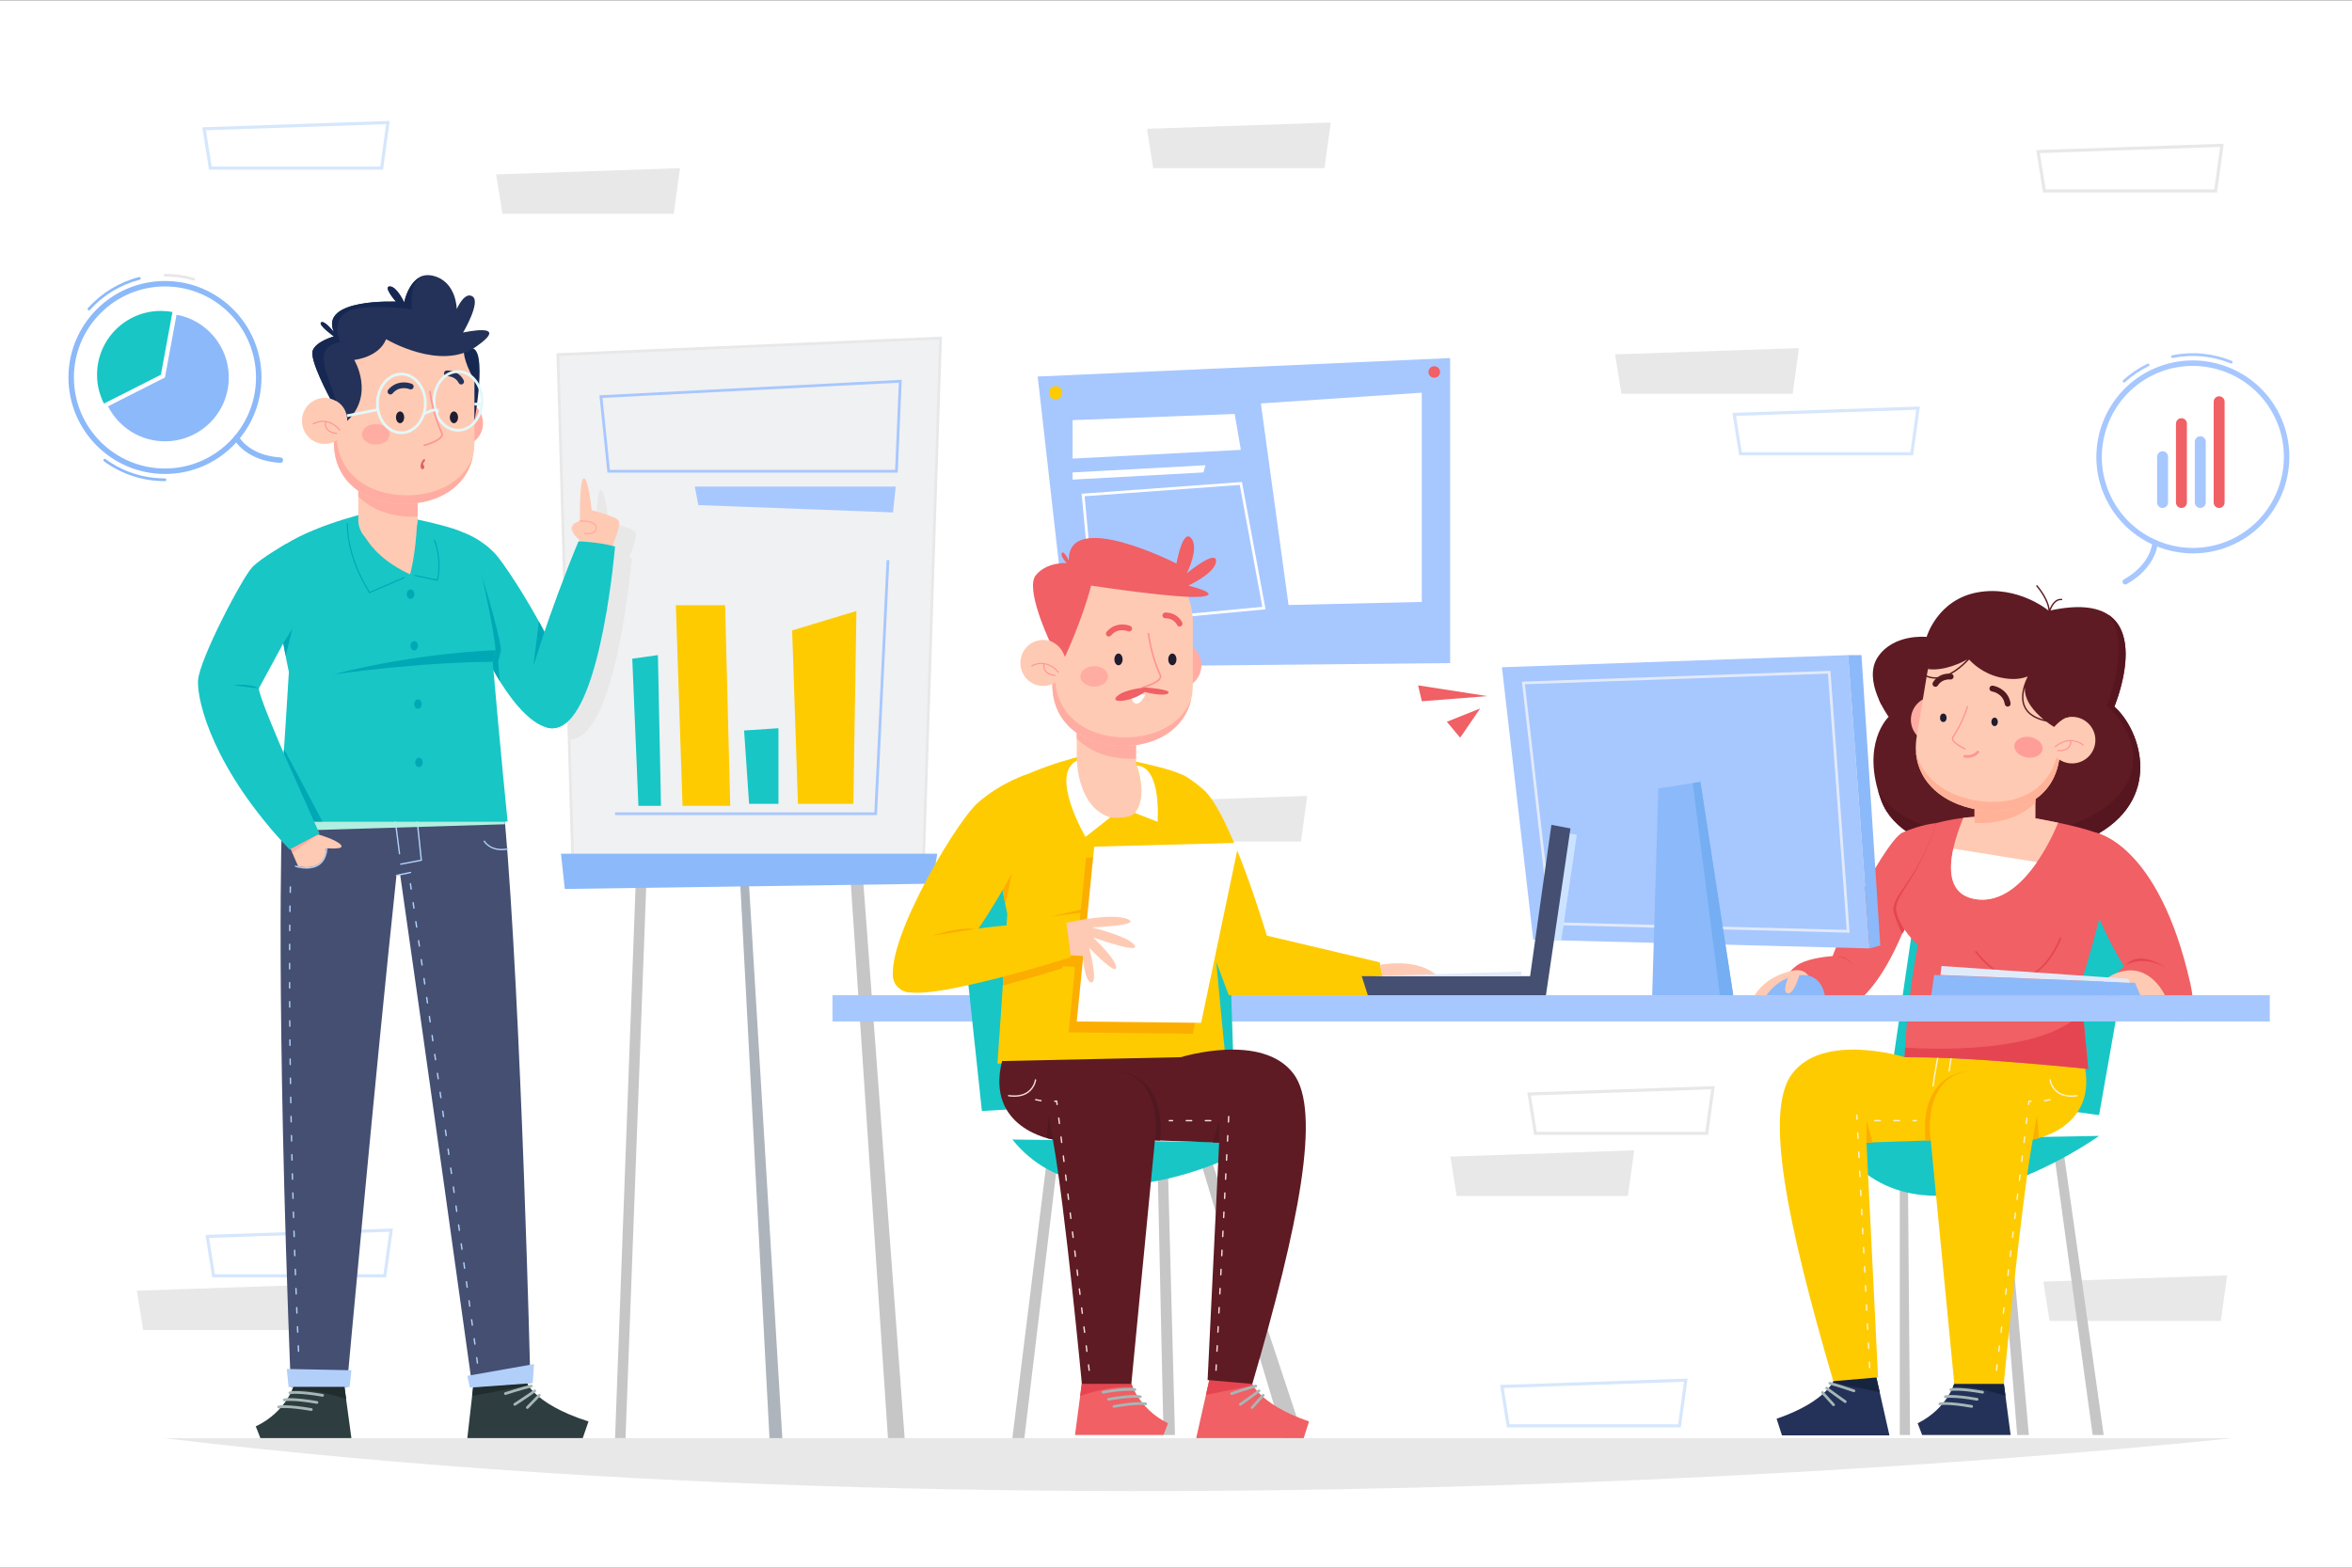 <?xml version="1.0" encoding="utf-8"?>
<!-- Generator: Adobe Illustrator 27.5.0, SVG Export Plug-In . SVG Version: 6.00 Build 0)  -->
<svg version="1.1" xmlns="http://www.w3.org/2000/svg" xmlns:xlink="http://www.w3.org/1999/xlink" x="0px" y="0px"
	 viewBox="0 0 750 500" style="enable-background:new 0 0 750 500;" xml:space="preserve">
<rect x="0" y="0" width="750" height="500" fill="#333333" stroke="none"/>
<g id="BACKGROUND">
	<rect y="0.078" style="fill:#FFFFFF;" width="750" height="500"/>
</g>
<g id="OBJECTS">
	<g id="OFFICE">
		<polygon style="fill:#E8E8E8;" points="100.271,424.207 45.649,424.207 43.649,411.654 102.271,409.654 		"/>
		<polygon style="fill:none;stroke:#D6E7FC;stroke-miterlimit:10;" points="122.718,406.898 68.095,406.898 66.095,394.345 
			124.718,392.345 		"/>
		<polygon style="fill:none;stroke:#D6E7FC;stroke-miterlimit:10;" points="609.623,144.722 555,144.722 553,132.168 
			611.623,130.168 		"/>
		<polygon style="fill:#E8E8E8;" points="422.349,53.629 367.727,53.629 365.727,41.075 424.349,39.075 		"/>
		<polygon style="fill:none;stroke:#D6E7FC;stroke-miterlimit:10;" points="121.707,53.629 67.084,53.629 65.084,41.075 
			123.707,39.075 		"/>
		<polygon style="fill:#E8E8E8;" points="571.641,125.576 517.019,125.576 515.019,113.022 573.641,111.022 		"/>
		<polygon style="fill:#E8E8E8;" points="214.834,68.183 160.212,68.183 158.212,55.629 216.834,53.629 		"/>
		<polygon style="fill:#E8E8E8;" points="414.852,268.408 360.229,268.408 358.229,255.855 416.852,253.855 		"/>
		<polygon style="fill:none;stroke:#E8E8E8;stroke-miterlimit:10;" points="544.228,361.469 489.605,361.469 487.605,348.916 
			546.228,346.916 		"/>
		<polygon style="fill:#E8E8E8;" points="519.112,381.441 464.489,381.441 462.489,368.887 521.112,366.887 		"/>
		<polygon style="fill:none;stroke:#D6E7FC;stroke-miterlimit:10;" points="535.557,454.757 480.934,454.757 478.934,442.203 
			537.557,440.203 		"/>
		<polygon style="fill:#E8E8E8;" points="708.189,421.312 653.567,421.312 651.567,408.759 710.189,406.759 		"/>
		<polygon style="fill:none;stroke:#E8E8E8;stroke-miterlimit:10;" points="706.522,60.906 651.899,60.906 649.899,48.352 
			708.522,46.352 		"/>
		<g>
			<polygon style="fill:#A7C7FF;" points="330.904,120.09 341.376,212.661 462.415,211.491 462.415,114.202 			"/>
			<polygon style="fill:#FFFFFF;" points="402.058,128.678 410.891,192.961 453.387,191.979 453.387,125.243 			"/>
			<polygon style="fill:#FFFFFF;" points="342.027,133.994 393.716,132.031 395.678,143.481 342.027,146.261 			"/>
			<polygon style="fill:#FFFFFF;" points="342.027,150.678 384.392,148.388 383.738,150.678 342.027,152.968 			"/>
			<path style="fill:#FFFFFF;" d="M348.831,199.468l-3.926-41.995l51.13-3.741l0.071,0.384l7.448,40.215l-0.474,0.045
				L348.831,199.468z M345.855,158.278l3.762,40.24l52.907-4.965l-7.204-38.895L345.855,158.278z"/>
			<polygon style="fill:#C6C6C6;" points="605.799,377.251 605.799,457.674 609.07,457.674 608.416,377.251 			"/>
			<polyline style="fill:#C6C6C6;" points="639.506,374.552 646.959,457.674 643.233,457.674 636.626,375.779 			"/>
			<polygon style="fill:#C6C6C6;" points="655.116,368.663 667.3,457.674 670.818,457.674 658.028,367.191 			"/>
			<polyline style="fill:#18C6C6;" points="610.708,290.247 602.496,346.325 669.346,355.669 680.878,290.247 			"/>
			<path style="fill:#18C6C6;" d="M585.436,363.766l83.91-1.482C669.346,362.284,611.2,404.26,585.436,363.766z"/>
			<polyline style="fill:#C6C6C6;" points="382.77,370.257 409.436,458.671 415.717,458.671 386.106,369.399 			"/>
			<polygon style="fill:#C6C6C6;" points="372.445,373.325 374.673,457.674 371.013,457.674 369.191,374.306 			"/>
			<polygon style="fill:#C6C6C6;" points="333.777,370.257 322.822,458.671 326.649,458.671 336.982,372.344 			"/>
			<polygon style="fill:#ADB4BC;" points="236.047,281.843 245.371,458.671 249.46,458.671 238.828,281.843 			"/>
			<polygon style="fill:#C6C6C6;" points="271.133,279.212 283.156,458.671 288.472,458.671 275.059,278.269 			"/>
			<polygon style="fill:#C6C6C6;" points="202.799,279.212 196.129,458.671 199.464,458.671 206.196,279.212 			"/>
			<polygon style="fill:#F0F1F2;" points="177.898,113.089 182.684,276.58 294.36,278.269 299.922,107.818 			"/>
			<path style="fill:#E8E8E8;" d="M294.782,278.712l-0.428-0.007l-112.093-1.695l-0.013-0.417l-4.799-163.921l0.43-0.019
				l122.494-5.291L294.782,278.712z M183.107,276.151l110.833,1.676l5.532-169.554l-121.125,5.233L183.107,276.151z"/>
			<path style="fill:#E8E8E8;" d="M202.617,169.749c-0.941-1.413-8.588-3.345-8.588-3.345s-1.063-10.368-2.535-10.16
				c-1.472,0.208-1.227,13.63-1.227,13.63s-2.598,0.56-2.647,2.305c-0.04,1.45,2.174,3.512,2.927,4.17
				c-0.46-0.025-0.73-0.034-0.73-0.034c-3.779,9.091-6.922,17.544-9.352,24.481l1.029,35.16c0.364-0.01,0.741-0.048,1.144-0.141
				c0.515-0.099,1.019-0.267,1.509-0.51c0.044-0.02,0.085-0.031,0.13-0.051c12.949-5.945,17.194-57.286,17.194-57.286
				c-0.277-0.074-0.556-0.141-0.835-0.209C201.133,176.602,203.459,171.014,202.617,169.749z"/>
			<g>
				<path style="fill:#FFCAB3;" d="M185.456,172.884c0,0-3.227-2.64-3.178-4.385c0.049-1.745,2.647-2.305,2.647-2.305
					s-0.245-13.423,1.227-13.63c1.472-0.208,2.535,10.16,2.535,10.16s7.647,1.932,8.587,3.345c0.941,1.413-2.077,8.234-2.077,8.234
					L185.456,172.884z"/>
				<path style="fill:#18C6C6;" d="M147.812,169.87c0,0,5.546,1.814,10.186,6.839c4.64,5.025,31.262,46.361,22.183,54.02
					c-8.355,7.048-21.769-11.594-28.305-28.674"/>
				<path style="fill:#2E3D3F;" d="M167.545,440.147c0,0,2.085,7.48,20.119,13.215l-1.84,5.309h-36.803l1.95-17.178"/>
				<path style="fill:#2E3D3F;" d="M93.856,441.519c0,0-2.359,8.675-12.295,13.413l1.472,3.74h29.021l-2.327-17.178"/>
				<path style="fill:#444F72;" d="M89.908,261.132c0,0-2.049,56.579,2.829,181.247h17.861c0,0,9.216-101.443,15.826-163.166
					l1.158-0.374c0,0,10.804,75.411,23.038,163.54l18.52-1.33c0,0-2.869-119.283-8.204-179.917"/>
				<path style="fill:#B2CFF9;" d="M127.786,275.827c-0.103,0-0.194-0.072-0.215-0.177c-0.022-0.118,0.055-0.232,0.174-0.255
					l6.367-1.208l-1.533-14.636c-0.012-0.12,0.075-0.227,0.194-0.24c0.123-0.011,0.227,0.075,0.24,0.194l1.554,14.836
					c0.011,0.113-0.065,0.216-0.176,0.237l-6.564,1.246C127.813,275.826,127.8,275.827,127.786,275.827z"/>
				<path style="fill:#B2CFF9;" d="M127.398,272.503c-0.108,0-0.202-0.08-0.216-0.19l-1.636-12.758
					c-0.015-0.12,0.069-0.229,0.188-0.244c0.118-0.011,0.228,0.069,0.244,0.188l1.636,12.758c0.015,0.12-0.069,0.229-0.188,0.244
					C127.417,272.502,127.407,272.503,127.398,272.503z"/>
				<path style="fill:#B2CFF9;" d="M126.424,279.43c-0.101,0-0.191-0.071-0.214-0.173c-0.025-0.118,0.051-0.233,0.168-0.259
					l4.483-0.943c0.122-0.021,0.233,0.052,0.259,0.168c0.025,0.118-0.051,0.233-0.169,0.259l-4.483,0.943
					C126.453,279.429,126.438,279.43,126.424,279.43z"/>
				<path style="fill:#B2CFF9;" d="M97.758,277.044c-1.903,0-3.49-0.524-3.603-0.563c-0.114-0.038-0.175-0.162-0.136-0.276
					c0.038-0.114,0.163-0.177,0.276-0.136c0.046,0.014,4.65,1.536,7.485-0.653c1.703-1.315,2.445-3.705,2.207-7.105
					c-0.008-0.12,0.082-0.224,0.202-0.232c0.123-0.02,0.224,0.082,0.232,0.202c0.25,3.555-0.55,6.073-2.376,7.482
					C100.757,276.755,99.171,277.044,97.758,277.044z"/>
				<path style="fill:#B2CFF9;" d="M159.994,271.184c-4.138,0-5.747-2.75-5.765-2.781c-0.059-0.105-0.022-0.237,0.083-0.296
					c0.104-0.06,0.236-0.024,0.297,0.082c0.078,0.137,1.974,3.34,7.218,2.386c0.121-0.025,0.231,0.058,0.254,0.175
					c0.021,0.118-0.057,0.232-0.175,0.254C161.216,271.129,160.579,271.184,159.994,271.184z"/>
				<polygon style="fill:#B2CFF9;" points="92.016,442.379 111.481,442.379 112.053,437.031 91.444,436.615 				"/>
				<path style="fill:#00A8B5;" d="M149.838,173.873c-2.196-1.26-2.027-4.003-2.027-4.003l4.064,32.185
					c1.986,5.189,4.608,10.518,7.528,15.231c-0.179-2.043-0.359-4.115-0.539-6.216l0.875-3.678
					C159.74,203.716,152.983,179.631,149.838,173.873z"/>
				<path style="fill:#18C6C6;" d="M116.512,163.735c0,0-20.615,4.759-29.778,13.035c0.509,14.707,5.383,37.58,5.383,37.58
					s-1.718,28.424-3.143,47.667h72.892c0,0-2.377-23.309-4.743-50.946l0.874-3.678c0-3.931-5.701-33.726-8.755-36.623
					c-3.054-2.897-23.397-6.502-23.397-6.502"/>
				<path style="fill:#FFCAB3;" d="M114.323,165.39c0,0,0.504,10.345,16.439,17.794c0,0,1.845-6.215,2.273-17.384"/>
				<path style="fill:#FFCAB3;" d="M125.136,173.873h-2.859c-4.412,0-8.021-3.61-8.021-8.021v-11.063
					c0-4.411,3.609-8.021,8.021-8.021h2.859c4.412,0,8.021,3.609,8.021,8.021v11.063
					C133.157,170.264,129.548,173.873,125.136,173.873z"/>
				<path style="fill:#FFADA2;" d="M154.013,134.974c0,4.057-3.236,7.345-7.228,7.345c-3.992,0-7.228-3.288-7.228-7.345
					c0-4.057,3.236-7.345,7.228-7.345C150.777,127.629,154.013,130.918,154.013,134.974z"/>
				<path style="fill:#FFADA2;" d="M133.157,156.372c0-5.282-4.253-9.604-9.451-9.604l0,0c-5.198,0-9.451,4.322-9.451,9.604v1.947
					c4.115,4.235,10.377,6.494,17.36,6.494c0.514,0,1.022-0.017,1.528-0.041c0.008-0.167,0.013-0.335,0.013-0.503V156.372z"/>
				<path style="fill:#FFCAB3;" d="M128.882,98.558L128.882,98.558c-12.318,0-22.397,10.242-22.397,22.76v19.863
					c0,12.518,10.079,19.539,22.397,19.539l0,0c12.318,0,22.397-7.021,22.397-19.539v-19.863
					C151.279,108.8,141.2,98.558,128.882,98.558z"/>
				<path style="fill:#FFADA2;" d="M129.747,157.972c-12.318,0-22.397-7.021-22.397-19.539v-19.863c0-1.888,0.233-3.723,0.665-5.48
					c-0.984,2.556-1.53,5.33-1.53,8.229v19.863c0,12.518,10.079,19.539,22.397,19.539c10.667,0,19.649-5.268,21.867-14.807
					C147.576,153.711,139.341,157.972,129.747,157.972z"/>
				<path style="fill:#FFCAB3;" d="M110.746,134.236c0,4.057-3.236,7.346-7.228,7.346c-3.992,0-7.228-3.289-7.228-7.346
					c0-4.057,3.236-7.345,7.228-7.345C107.51,126.89,110.746,130.179,110.746,134.236z"/>
				<path style="fill:#FE9697;" d="M108.385,137.365c-0.05,0-0.101-0.021-0.136-0.063c-3.92-4.581-8.079-2.073-8.253-1.964
					c-0.086,0.053-0.196,0.026-0.249-0.061c-0.052-0.086-0.026-0.199,0.059-0.252c0.045-0.028,4.59-2.785,8.715,2.036
					c0.066,0.077,0.057,0.193-0.018,0.259C108.47,137.35,108.427,137.365,108.385,137.365z"/>
				<path style="fill:#FE9697;" d="M107.35,138.417c-0.007,0-0.015,0-0.023-0.001c-1.64-0.206-2.759-0.776-3.324-1.693
					c-0.678-1.1-0.296-2.277-0.279-2.327c0.033-0.096,0.136-0.146,0.229-0.115c0.094,0.033,0.145,0.137,0.113,0.233
					c-0.003,0.01-0.343,1.068,0.245,2.017c0.506,0.817,1.535,1.328,3.06,1.52c0.099,0.012,0.17,0.104,0.157,0.205
					C107.518,138.349,107.44,138.417,107.35,138.417z"/>
				<path style="fill:#243259;" d="M143.036,118.169c3.548,0.239,4.802,3.049,4.856,3.175c0.201,0.465-0.008,1.006-0.465,1.21
					c-0.455,0.203-0.986-0.006-1.188-0.466c-0.045-0.099-1-2.121-3.739-2.098c-0.499,0.003-0.908-0.404-0.911-0.911
					c-0.004-0.507,0.397-0.922,0.896-0.926C142.674,118.152,142.858,118.157,143.036,118.169z"/>
				<path style="fill:#FFADA2;" d="M124.267,138.519c0,1.805-1.983,3.268-4.429,3.268c-2.446,0-4.428-1.463-4.428-3.268
					c0-1.805,1.983-3.268,4.428-3.268C122.284,135.251,124.267,136.714,124.267,138.519z"/>
				<path style="fill:#00A8B5;" d="M139.597,185.261l-7.359-1.552c-0.098-0.02-0.161-0.118-0.14-0.217
					c0.02-0.1,0.119-0.164,0.214-0.142l7.025,1.481c0.234-0.991,1.301-6.308-0.987-12.549c-0.035-0.095,0.013-0.201,0.106-0.237
					c0.094-0.036,0.198,0.013,0.233,0.108c2.57,7.011,0.971,12.885,0.954,12.944L139.597,185.261z"/>
				<g>
					<path style="fill:#DDDDDD;" d="M86.803,176.71c-0.022,0.02-0.046,0.04-0.068,0.06c0.008,0.231,0.017,0.465,0.027,0.7
						C86.773,177.216,86.789,176.963,86.803,176.71z"/>
				</g>
				<path style="fill:#00A8B5;" d="M117.824,189.205l-0.084-0.12c-0.071-0.101-7.087-10.219-7.174-22.038
					c-0.001-0.102,0.079-0.185,0.179-0.185c0,0,0.001,0,0.001,0c0.099,0,0.18,0.081,0.181,0.182
					c0.081,11.006,6.236,20.532,7.024,21.706l10.859-4.7c0.093-0.04,0.198,0.004,0.237,0.097c0.039,0.094-0.003,0.201-0.095,0.241
					L117.824,189.205z"/>
				<path style="fill:#1F1D30;" d="M128.882,133.1c0,1.035-0.586,1.874-1.308,1.874c-0.722,0-1.308-0.839-1.308-1.874
					c0-1.035,0.586-1.874,1.308-1.874C128.296,131.226,128.882,132.065,128.882,133.1z"/>
				<path style="fill:#1F1D30;" d="M146.058,133.1c0,1.035-0.586,1.874-1.308,1.874c-0.722,0-1.308-0.839-1.308-1.874
					c0-1.035,0.586-1.874,1.308-1.874C145.472,131.226,146.058,132.065,146.058,133.1z"/>
				<path style="fill:#162851;" d="M147.916,111.672c0,0-0.452,2.899,3.362,9.647v12.918c0,0,4.305-23.251-0.97-23.188"/>
				<path style="fill:#243259;" d="M110.746,134.236c8.84-8.512,2.207-19.447,2.207-19.447s7.829-0.748,10.171-6.607
					c0,0,17.309,10.347,28.718,2.369c11.409-7.979-4.171-4.488-4.171-4.488s5.664-9.599,3.077-11.469s-5.099,3.966-5.099,3.966
					s-0.064-8.703-7.425-10.573s-9.343,8.477-9.343,8.477s-2.312-5.111-4.581-5.111c-2.269,0,1.965,4.862,1.965,4.862
					s-24.532-1.122-19.781,9.724c0,0-2.978-3.865-4.082-3.117c-1.104,0.748,4.082,4.488,4.082,4.488s-5.643,1.496-6.764,4.488
					c-1.121,2.992,5.568,15.321,5.568,15.321S110.625,128.126,110.746,134.236"/>
				<path style="fill:#E0616A;" d="M134.736,149.648c-0.057,0-0.115-0.009-0.171-0.028c-0.116-0.039-0.489-0.222-0.47-0.931
					c0.034-1.202,0.882-2.108,0.918-2.146c0.123-0.129,0.328-0.136,0.461-0.012c0.13,0.124,0.136,0.331,0.013,0.462
					c-0.005,0.005-0.385,0.414-0.597,1.004c0.025,0.019,0.048,0.042,0.069,0.068c0.449,0.597,0.409,1.088,0.221,1.347
					C135.07,149.564,134.906,149.648,134.736,149.648z M134.803,149.016h0.008H134.803z"/>
				<g>
					<path style="fill:#162851;" d="M107.18,127.872c-2.979-9.552-7.745-16.999,1.386-18.818c0,0-3.137-6.15,1.77-9.392
						c4.907-3.241,21.019-0.997,21.019-0.997s-1.492-10.453,5.044-10.901c-5.868,0.103-7.518,8.698-7.518,8.698
						s-2.312-5.111-4.581-5.111c-2.269,0,1.965,4.862,1.965,4.862s-24.532-1.122-19.781,9.724c0,0-2.978-3.865-4.082-3.117
						c-1.104,0.748,4.082,4.488,4.082,4.488s-5.643,1.496-6.764,4.488c-1.121,2.992,5.569,15.321,5.569,15.321
						S106.147,127.286,107.18,127.872z"/>
				</g>
				<ellipse style="fill:#00A8B5;" cx="130.907" cy="189.506" rx="1.188" ry="1.496"/>
				<path style="fill:#00A8B5;" d="M133.282,205.962c0,0.826-0.532,1.496-1.188,1.496s-1.188-0.67-1.188-1.496
					s0.532-1.496,1.188-1.496S133.282,205.136,133.282,205.962z"/>
				<path style="fill:#00A8B5;" d="M134.47,224.567c0,0.826-0.532,1.496-1.188,1.496s-1.188-0.67-1.188-1.496
					c0-0.826,0.532-1.496,1.188-1.496S134.47,223.741,134.47,224.567z"/>
				<path style="fill:#00A8B5;" d="M134.786,243.172c0,0.826-0.532,1.496-1.188,1.496c-0.656,0-1.188-0.67-1.188-1.496
					c0-0.826,0.532-1.496,1.188-1.496C134.254,241.675,134.786,242.345,134.786,243.172z"/>
				<path style="fill:#00A8B5;" d="M157.997,207.393c0,0-23.698,0.564-51.832,7.712c0,0,27.164-3.911,50.958-4.033L157.997,207.393z
					"/>
				<path style="fill:#243259;" d="M131.143,122.359c0.076,0.028,0.147,0.057,0.216,0.086c0.459,0.197,0.672,0.735,0.475,1.202
					c-0.196,0.466-0.731,0.683-1.184,0.491c-0.132-0.059-3.252-1.316-5.474,1.353c-0.323,0.389-0.894,0.44-1.275,0.113
					c-0.381-0.326-0.427-0.905-0.104-1.294C126.166,121.466,129.514,121.755,131.143,122.359z"/>
				<polygon style="fill:#B1EFE0;" points="161.014,262.017 89.869,262.017 89.768,265.058 161.014,262.894 				"/>
				<path style="fill:#B2CFF9;" d="M95.189,431.19c-0.116,0-0.213-0.091-0.218-0.208l-0.075-1.741
					c-0.005-0.12,0.088-0.222,0.208-0.227c0.003,0,0.007,0,0.009,0c0.117,0,0.213,0.092,0.218,0.208l0.075,1.741
					c0.005,0.12-0.089,0.222-0.209,0.227C95.195,431.19,95.192,431.19,95.189,431.19z M94.931,425.095
					c-0.117,0-0.213-0.092-0.218-0.208l-0.072-1.741c-0.005-0.121,0.089-0.222,0.208-0.227c0.003,0,0.007,0,0.009,0
					c0.117,0,0.213,0.092,0.218,0.208l0.072,1.741c0.005,0.12-0.088,0.222-0.208,0.227
					C94.937,425.095,94.933,425.095,94.931,425.095z M94.682,419.001c-0.117,0-0.213-0.092-0.218-0.209l-0.069-1.742
					c-0.004-0.12,0.089-0.221,0.209-0.226c0.118,0.021,0.221,0.089,0.226,0.209l0.069,1.742c0.004,0.12-0.089,0.221-0.209,0.226
					C94.688,419.001,94.685,419.001,94.682,419.001z M94.447,412.905c-0.117,0-0.214-0.092-0.218-0.209l-0.065-1.743
					c-0.004-0.12,0.089-0.221,0.21-0.225c0.112,0.002,0.221,0.09,0.226,0.21l0.065,1.741c0.004,0.121-0.089,0.221-0.209,0.226
					C94.452,412.905,94.449,412.905,94.447,412.905z M94.22,406.809c-0.117,0-0.214-0.093-0.218-0.21l-0.062-1.741
					c-0.004-0.12,0.09-0.221,0.21-0.226c0.003,0,0.005,0,0.008,0c0.117,0,0.214,0.093,0.218,0.21l0.062,1.741
					c0.004,0.12-0.089,0.221-0.21,0.225C94.225,406.809,94.223,406.809,94.22,406.809z M94.008,400.712
					c-0.117,0-0.214-0.093-0.218-0.21l-0.06-1.742c-0.004-0.121,0.09-0.221,0.21-0.225c0.137-0.012,0.221,0.09,0.226,0.21
					l0.06,1.742c0.004,0.12-0.09,0.221-0.21,0.226C94.013,400.712,94.01,400.712,94.008,400.712z M93.805,394.616
					c-0.117,0-0.214-0.093-0.218-0.211l-0.056-1.742c-0.003-0.12,0.09-0.22,0.211-0.225c0.135,0.005,0.22,0.09,0.225,0.211
					l0.056,1.742c0.003,0.12-0.09,0.22-0.211,0.225C93.809,394.616,93.808,394.616,93.805,394.616z M93.614,388.519
					c-0.117,0-0.214-0.093-0.218-0.211l-0.051-1.691c-0.003-0.12,0.09-0.247,0.21-0.25c0.116-0.002,0.219,0.065,0.224,0.185
					l0.053,1.743c0.003,0.12-0.09,0.22-0.211,0.225C93.619,388.519,93.617,388.519,93.614,388.519z M93.436,382.421
					c-0.117,0-0.215-0.094-0.218-0.212l-0.049-1.742c-0.003-0.12,0.092-0.22,0.212-0.224c0.111-0.014,0.22,0.092,0.224,0.212
					l0.049,1.742c0.003,0.12-0.092,0.22-0.212,0.224C93.44,382.421,93.437,382.421,93.436,382.421z M93.269,376.324
					c-0.117,0-0.214-0.094-0.218-0.212l-0.045-1.744c-0.002-0.12,0.092-0.22,0.213-0.223c0.002,0,0.003,0,0.005,0
					c0.118,0,0.214,0.094,0.218,0.213l0.045,1.742c0.003,0.121-0.092,0.22-0.212,0.224
					C93.272,376.324,93.271,376.324,93.269,376.324z M93.116,370.225c-0.118,0-0.214-0.094-0.218-0.213l-0.042-1.742
					c-0.003-0.12,0.093-0.22,0.213-0.223c0.129,0.019,0.22,0.093,0.223,0.213l0.042,1.742c0.002,0.12-0.092,0.22-0.213,0.223
					C93.119,370.225,93.117,370.225,93.116,370.225z M92.975,364.125c-0.118,0-0.215-0.094-0.218-0.213l-0.038-1.742
					c-0.003-0.121,0.093-0.22,0.213-0.223c0.146-0.002,0.22,0.093,0.223,0.213l0.038,1.742c0.003,0.121-0.093,0.22-0.213,0.223
					C92.979,364.125,92.977,364.125,92.975,364.125z M92.846,358.028c-0.118,0-0.215-0.094-0.218-0.214l-0.034-1.743
					c-0.003-0.12,0.094-0.22,0.214-0.222c0.002,0,0.003,0,0.004,0c0.118,0,0.215,0.094,0.218,0.214l0.034,1.743
					c0.003,0.12-0.093,0.22-0.214,0.222C92.849,358.028,92.848,358.028,92.846,358.028z M92.732,351.928
					c-0.118,0-0.216-0.095-0.218-0.214l-0.031-1.742c-0.002-0.121,0.094-0.22,0.214-0.222c0.002,0,0.003,0,0.004,0
					c0.118,0,0.215,0.095,0.218,0.214l0.031,1.744c0.002,0.12-0.094,0.219-0.215,0.221
					C92.734,351.928,92.733,351.928,92.732,351.928z M92.63,345.829c-0.119,0-0.216-0.095-0.218-0.214l-0.026-1.743
					c-0.002-0.121,0.094-0.219,0.214-0.221c0.118-0.003,0.22,0.094,0.221,0.214l0.026,1.743c0.002,0.12-0.095,0.219-0.215,0.221
					C92.632,345.829,92.631,345.829,92.63,345.829z M92.543,339.729c-0.119,0-0.216-0.095-0.218-0.215l-0.022-1.743
					c-0.002-0.12,0.095-0.219,0.215-0.221c0.001,0,0.002,0,0.003,0c0.119,0,0.216,0.096,0.218,0.215l0.022,1.743
					c0.002,0.12-0.095,0.219-0.215,0.22C92.545,339.729,92.544,339.729,92.543,339.729z M92.471,333.629
					c-0.119,0-0.217-0.096-0.218-0.215l-0.018-1.743c-0.001-0.121,0.095-0.22,0.215-0.22c0.001,0,0.002,0,0.003,0
					c0.119,0,0.217,0.096,0.218,0.215l0.018,1.743c0.001,0.121-0.095,0.22-0.215,0.22C92.472,333.629,92.471,333.629,92.471,333.629
					z M92.414,327.529c-0.119,0-0.217-0.096-0.218-0.216l-0.014-1.743c-0.001-0.122,0.075-0.21,0.218-0.22
					c0.12,0,0.217,0.096,0.218,0.216l0.014,1.743C92.632,327.43,92.536,327.526,92.414,327.529z M92.373,321.429
					c-0.12,0-0.217-0.097-0.218-0.217l-0.008-1.743c-0.001-0.12,0.096-0.218,0.217-0.219h0.001c0.12,0,0.217,0.097,0.218,0.217
					l0.009,1.743C92.591,321.33,92.494,321.428,92.373,321.429L92.373,321.429z M92.348,315.328c-0.12,0-0.218-0.097-0.218-0.217
					l-0.003-1.721c0-0.12,0.097-0.229,0.218-0.23l0,0c0.12,0,0.218,0.086,0.218,0.207l0.003,1.742
					C92.566,315.23,92.469,315.328,92.348,315.328C92.348,315.328,92.348,315.328,92.348,315.328z M92.343,309.228
					c-0.12,0-0.218-0.098-0.218-0.218l0.002-1.743c0-0.121,0.098-0.218,0.218-0.218l0,0c0.121,0,0.218,0.098,0.218,0.218
					l-0.002,1.743C92.561,309.13,92.463,309.228,92.343,309.228z M92.357,303.128L92.357,303.128
					c-0.121-0.001-0.219-0.099-0.218-0.219l0.008-1.743c0.001-0.12,0.098-0.217,0.218-0.217h0.001
					c0.121,0.001,0.218,0.099,0.217,0.219l-0.008,1.743C92.574,303.031,92.477,303.128,92.357,303.128z M92.393,297.027
					c-0.001,0-0.001,0-0.002,0c-0.12-0.001-0.217-0.099-0.216-0.22l0.014-1.743c0.001-0.12,0.099-0.216,0.218-0.216
					c0.001,0,0.002,0,0.002,0c0.121,0.001,0.217,0.1,0.216,0.22l-0.014,1.743C92.61,296.931,92.513,297.027,92.393,297.027z
					 M92.454,290.927c-0.001,0-0.002,0-0.003,0c-0.121-0.002-0.217-0.1-0.215-0.22l0.023-1.744c0.002-0.119,0.099-0.214,0.218-0.214
					c0.001,0,0.002,0,0.003,0c0.12,0.002,0.216,0.1,0.214,0.221l-0.023,1.742C92.671,290.831,92.574,290.927,92.454,290.927z
					 M92.551,284.828c-0.002,0-0.003,0-0.004,0c-0.12-0.003-0.216-0.102-0.214-0.222c0.023-1.157,0.038-1.745,0.038-1.745
					c0.003-0.118,0.1-0.212,0.218-0.212c0.002,0,0.003,0,0.006,0c0.12,0.003,0.215,0.103,0.212,0.224c0,0-0.015,0.587-0.038,1.742
					C92.766,284.734,92.669,284.828,92.551,284.828z"/>
				<path style="fill:#B2CFF9;" d="M152.248,434.96c-0.108,0-0.202-0.08-0.216-0.189l-0.231-1.728
					c-0.016-0.119,0.068-0.229,0.187-0.245c0.128-0.011,0.228,0.067,0.245,0.187l0.231,1.727c0.015,0.119-0.068,0.229-0.187,0.245
					C152.267,434.959,152.257,434.96,152.248,434.96z M151.435,428.907c-0.107,0-0.201-0.079-0.216-0.188l-0.233-1.728
					c-0.016-0.119,0.068-0.229,0.187-0.245c0.12-0.012,0.228,0.067,0.245,0.187l0.233,1.727c0.016,0.12-0.067,0.23-0.186,0.246
					C151.455,428.907,151.445,428.907,151.435,428.907z M150.618,422.859c-0.107,0-0.201-0.079-0.216-0.188l-0.235-1.728
					c-0.016-0.119,0.067-0.229,0.187-0.245c0.113-0.004,0.229,0.068,0.245,0.187l0.235,1.727c0.016,0.12-0.067,0.23-0.186,0.246
					C150.638,422.858,150.628,422.859,150.618,422.859z M149.796,416.811c-0.107,0-0.201-0.079-0.216-0.188l-0.236-1.728
					c-0.016-0.119,0.067-0.229,0.187-0.245c0.12-0.009,0.228,0.068,0.245,0.187l0.236,1.727c0.016,0.119-0.067,0.229-0.186,0.246
					C149.816,416.81,149.805,416.811,149.796,416.811z M148.97,410.753c-0.107,0-0.201-0.079-0.216-0.189l-0.237-1.731
					c-0.016-0.119,0.067-0.229,0.186-0.246c0.132-0.009,0.229,0.068,0.246,0.186l0.237,1.733c0.016,0.119-0.068,0.229-0.187,0.245
					C148.989,410.752,148.979,410.753,148.97,410.753z M148.142,404.698c-0.107,0-0.201-0.079-0.216-0.188l-0.237-1.728
					c-0.016-0.119,0.067-0.229,0.186-0.246c0.123-0.009,0.229,0.068,0.246,0.186l0.237,1.728c0.016,0.119-0.067,0.229-0.186,0.246
					C148.161,404.698,148.151,404.698,148.142,404.698z M147.31,398.654c-0.107,0-0.201-0.079-0.216-0.188l-0.238-1.724
					c-0.016-0.119,0.067-0.229,0.186-0.246c0.128-0.009,0.23,0.069,0.246,0.186l0.238,1.724c0.016,0.119-0.067,0.229-0.186,0.246
					C147.33,398.653,147.32,398.654,147.31,398.654z M146.479,392.621c-0.107,0-0.201-0.079-0.216-0.188l-0.238-1.722
					c-0.016-0.119,0.067-0.229,0.186-0.246c0.133-0.01,0.229,0.067,0.246,0.186l0.237,1.722c0.016,0.119-0.067,0.229-0.186,0.246
					C146.499,392.62,146.488,392.621,146.479,392.621z M145.645,386.581c-0.107,0-0.201-0.079-0.216-0.188l-0.239-1.727
					c-0.016-0.119,0.067-0.229,0.186-0.246c0.131-0.006,0.229,0.068,0.246,0.186l0.239,1.727c0.016,0.119-0.067,0.229-0.186,0.246
					C145.665,386.58,145.654,386.581,145.645,386.581z M144.806,380.535c-0.107,0-0.201-0.079-0.216-0.188l-0.24-1.727
					c-0.016-0.119,0.067-0.229,0.186-0.246c0.134-0.013,0.229,0.068,0.246,0.186l0.24,1.727c0.016,0.119-0.067,0.229-0.186,0.246
					C144.826,380.534,144.815,380.535,144.806,380.535z M143.965,374.49c-0.107,0-0.201-0.079-0.216-0.188l-0.24-1.727
					c-0.016-0.119,0.067-0.229,0.186-0.246c0.127-0.008,0.23,0.068,0.246,0.186l0.24,1.727c0.016,0.119-0.067,0.229-0.186,0.246
					C143.985,374.489,143.975,374.49,143.965,374.49z M143.123,368.445c-0.107,0-0.2-0.078-0.215-0.187l-0.243-1.728
					c-0.016-0.119,0.067-0.229,0.186-0.246c0.133-0.005,0.229,0.068,0.246,0.186l0.241,1.726c0.017,0.119-0.065,0.23-0.185,0.246
					C143.144,368.444,143.134,368.445,143.123,368.445z M142.278,362.4c-0.107,0-0.201-0.078-0.216-0.187l-0.242-1.728
					c-0.016-0.119,0.067-0.229,0.186-0.246c0.131-0.011,0.229,0.068,0.246,0.186l0.242,1.726c0.016,0.119-0.066,0.23-0.185,0.247
					C142.297,362.399,142.288,362.4,142.278,362.4z M141.431,356.356c-0.107,0-0.201-0.079-0.216-0.188l-0.242-1.726
					c-0.017-0.119,0.065-0.23,0.185-0.246c0.119-0.023,0.229,0.065,0.246,0.185l0.243,1.728c0.016,0.119-0.067,0.229-0.186,0.246
					C141.451,356.355,141.44,356.356,141.431,356.356z M140.582,350.311c-0.107,0-0.201-0.079-0.216-0.188l-0.243-1.726
					c-0.016-0.119,0.066-0.23,0.186-0.246c0.117-0.021,0.229,0.066,0.246,0.185l0.243,1.728c0.016,0.119-0.067,0.229-0.186,0.246
					C140.601,350.31,140.591,350.311,140.582,350.311z M139.731,344.267c-0.107,0-0.2-0.078-0.215-0.187l-0.243-1.727
					c-0.017-0.119,0.066-0.23,0.185-0.246c0.117-0.021,0.229,0.065,0.246,0.185l0.243,1.727c0.017,0.119-0.066,0.23-0.185,0.246
					C139.752,344.266,139.742,344.267,139.731,344.267z M138.877,338.221c-0.107,0-0.201-0.079-0.216-0.188l-0.243-1.725
					c-0.017-0.119,0.066-0.23,0.185-0.246c0.119-0.024,0.229,0.065,0.246,0.185l0.244,1.727c0.016,0.119-0.067,0.229-0.186,0.246
					C138.897,338.22,138.886,338.221,138.877,338.221z M138.023,332.177c-0.107,0-0.2-0.078-0.215-0.187l-0.245-1.726
					c-0.017-0.119,0.066-0.23,0.185-0.246c0.113-0.022,0.229,0.066,0.246,0.185l0.245,1.726c0.017,0.119-0.066,0.229-0.185,0.246
					C138.044,332.176,138.034,332.177,138.023,332.177z M137.167,326.134c-0.107,0-0.2-0.078-0.215-0.187l-0.245-1.727
					c-0.017-0.119,0.066-0.23,0.185-0.246c0.118-0.021,0.229,0.065,0.246,0.185l0.245,1.727c0.017,0.119-0.065,0.23-0.185,0.246
					C137.188,326.133,137.178,326.134,137.167,326.134z M136.308,320.089c-0.107,0-0.2-0.078-0.215-0.187l-0.245-1.727
					c-0.017-0.119,0.066-0.23,0.185-0.246c0.117-0.02,0.229,0.065,0.246,0.185l0.245,1.727c0.017,0.119-0.065,0.23-0.185,0.246
					C136.328,320.088,136.318,320.089,136.308,320.089z M135.448,314.044c-0.107,0-0.2-0.078-0.215-0.187l-0.246-1.727
					c-0.017-0.119,0.066-0.23,0.185-0.246c0.116-0.022,0.229,0.065,0.246,0.185l0.246,1.727c0.017,0.119-0.066,0.229-0.185,0.246
					C135.469,314.043,135.459,314.044,135.448,314.044z M134.586,307.998c-0.107,0-0.2-0.078-0.215-0.187l-0.247-1.727
					c-0.017-0.119,0.066-0.23,0.185-0.246c0.117-0.021,0.229,0.065,0.246,0.185l0.247,1.727c0.017,0.119-0.066,0.229-0.185,0.246
					C134.607,307.997,134.597,307.998,134.586,307.998z M133.723,301.954c-0.107,0-0.2-0.078-0.215-0.187l-0.248-1.727
					c-0.017-0.119,0.066-0.229,0.185-0.246c0.111-0.023,0.229,0.065,0.246,0.185l0.248,1.728c0.017,0.119-0.066,0.229-0.185,0.246
					C133.743,301.953,133.733,301.954,133.723,301.954z M132.857,295.905c-0.106,0-0.2-0.078-0.215-0.186l-0.249-1.728
					c-0.017-0.119,0.066-0.229,0.185-0.246c0.116-0.022,0.229,0.066,0.246,0.185l0.248,1.727c0.018,0.119-0.065,0.23-0.184,0.247
					C132.878,295.904,132.867,295.905,132.857,295.905z M131.987,289.854c-0.107,0-0.2-0.078-0.215-0.187l-0.249-1.728
					c-0.018-0.119,0.066-0.23,0.184-0.247c0.125-0.023,0.231,0.066,0.247,0.184l0.249,1.729c0.018,0.118-0.066,0.229-0.185,0.246
					C132.008,289.853,131.998,289.854,131.987,289.854z M131.116,283.8c-0.106,0-0.2-0.078-0.215-0.186l-0.252-1.739
					c-0.018-0.119,0.065-0.23,0.184-0.247c0.127-0.021,0.231,0.066,0.247,0.184l0.252,1.739c0.018,0.119-0.065,0.23-0.184,0.247
					C131.136,283.799,131.126,283.8,131.116,283.8z"/>
				<path style="fill:#202C2D;" d="M93.562,442.379h16.285l0.525,3.873c0,0-9.51-3.519-17.245-2.838L93.562,442.379z"/>
				<path style="fill:#A5B7B7;" d="M99.275,449.996c-0.025,0-0.05-0.002-0.075-0.007c-7.678-1.331-10.236-0.819-10.26-0.814
					c-0.236,0.053-0.467-0.1-0.517-0.333c-0.051-0.235,0.096-0.465,0.33-0.518c0.104-0.023,2.691-0.564,10.596,0.808
					c0.237,0.041,0.397,0.266,0.355,0.503C99.667,449.846,99.483,449.996,99.275,449.996z"/>
				<path style="fill:#A5B7B7;" d="M101.069,447.731c-0.025,0-0.05-0.002-0.075-0.007c-7.676-1.33-10.235-0.82-10.26-0.814
					c-0.237,0.053-0.466-0.1-0.517-0.333c-0.051-0.234,0.095-0.466,0.329-0.518c0.106-0.023,2.691-0.564,10.597,0.807
					c0.237,0.041,0.397,0.266,0.355,0.503C101.461,447.582,101.277,447.731,101.069,447.731z"/>
				<path style="fill:#A5B7B7;" d="M102.863,445.467c-0.025,0-0.05-0.002-0.075-0.007c-7.676-1.331-10.236-0.82-10.26-0.814
					c-0.236,0.054-0.466-0.1-0.517-0.333c-0.051-0.234,0.095-0.466,0.329-0.518c0.107-0.023,2.691-0.564,10.597,0.807
					c0.237,0.041,0.397,0.266,0.355,0.503C103.254,445.317,103.071,445.467,102.863,445.467z"/>
				<polygon style="fill:#202C2D;" points="150.891,442.36 168.036,441.145 168.442,441.856 150.548,445.22 				"/>
				<polygon style="fill:#B2CFF9;" points="149.838,442.57 169.876,441.129 170.285,435.062 149.021,438.816 				"/>
				<path style="fill:#A5B7B7;" d="M161.165,444.905c-0.184,0-0.355-0.117-0.414-0.302c-0.074-0.229,0.052-0.474,0.281-0.548
					c0.051-0.017,5.204-1.677,8.292-2.42c0.236-0.054,0.469,0.089,0.526,0.322c0.056,0.234-0.088,0.47-0.322,0.526
					c-3.056,0.735-8.177,2.385-8.229,2.401C161.255,444.898,161.21,444.905,161.165,444.905z"/>
				<path style="fill:#A5B7B7;" d="M164.151,448.354c-0.141,0-0.281-0.069-0.364-0.197c-0.132-0.202-0.076-0.471,0.125-0.603
					c0.049-0.032,4.953-3.246,6.355-4.306c0.192-0.143,0.465-0.107,0.611,0.085c0.145,0.192,0.106,0.465-0.085,0.611
					c-1.426,1.077-6.2,4.206-6.403,4.338C164.316,448.331,164.233,448.354,164.151,448.354z"/>
				<path style="fill:#A5B7B7;" d="M168.158,449.352c-0.11,0-0.22-0.041-0.304-0.123c-0.173-0.168-0.176-0.444-0.008-0.616
					l3.803-3.907c0.168-0.173,0.445-0.176,0.616-0.009c0.173,0.168,0.176,0.444,0.008,0.616l-3.803,3.907
					C168.385,449.307,168.271,449.352,168.158,449.352z"/>
				<path style="fill:#18C6C6;" d="M91.497,173.306c0,0-7.905,4.398-11.013,7.556c-3.108,3.158-17.011,29.588-17.338,36.237
					c-0.327,6.649,4.905,28.284,29.196,53.87l9.57-5.062c0,0-18.825-40.995-19.39-46.314l9.82-18.118
					C92.342,201.474,96.785,186.362,91.497,173.306z"/>
				<polygon style="fill:#00A8B5;" points="90.336,205.175 93.243,200.477 91.083,209.178 				"/>
				<path style="fill:#00A8B5;" d="M82.522,219.592c0,0-2.201-1.662-8.253-1.081L82.522,219.592z"/>
				<polygon style="fill:#00A8B5;" points="90.479,240.257 100.139,262.017 102.812,262.017 90.57,238.871 				"/>
				<path style="fill:#FFCAB3;" d="M101.465,266.143c0,0,5.559,1.53,7.195,3.275c1.636,1.745-4.743,1.08-4.743,1.08
					s0.45,7.688-8.833,5.776c0,0-1.083-2.287-2.361-5.507L101.465,266.143z"/>
				<polygon style="fill:#FFADA2;" points="101.465,266.143 93.215,271.989 92.722,270.768 				"/>
				<path style="fill:#18C6C6;" d="M169.262,215.104c0,0,5.521-19.157,15.212-42.47c0,0,6.134,0.19,11.654,1.653
					c0,0-4.245,51.341-17.194,57.286C168.281,236.464,169.262,215.104,169.262,215.104z"/>
				<polygon style="fill:#00A8B5;" points="173.604,201.516 170.083,212.375 171.843,198.23 				"/>
				<path style="fill:#FFADA2;" d="M187.273,170.44c-0.478,0-0.83-0.048-0.866-0.052c-0.119-0.017-0.202-0.127-0.186-0.246
					c0.017-0.118,0.123-0.193,0.246-0.186c0.021,0.004,2.105,0.281,3.019-0.557c0.303-0.277,0.438-0.643,0.414-1.117
					c-0.019-0.382-0.176-0.699-0.479-0.968c-1.256-1.114-4.449-0.905-4.481-0.905c-0.107,0.025-0.225-0.082-0.232-0.202
					c-0.009-0.12,0.082-0.225,0.202-0.232c0.141-0.008,3.408-0.222,4.8,1.012c0.391,0.346,0.601,0.774,0.626,1.272
					c0.03,0.603-0.157,1.095-0.557,1.461C189.125,170.32,188.036,170.44,187.273,170.44z"/>
				<path style="fill:#E4F8F9;" d="M127.989,138.468c-4.457,0-8.083-4.396-8.083-9.8c0-5.404,3.626-9.801,8.083-9.801
					c4.457,0,8.083,4.397,8.083,9.801C136.072,134.072,132.446,138.468,127.989,138.468z M127.989,119.739
					c-3.977,0-7.211,4.006-7.211,8.93c0,4.923,3.235,8.929,7.211,8.929c3.977,0,7.211-4.006,7.211-8.929
					C135.201,123.744,131.966,119.739,127.989,119.739z"/>
				<path style="fill:#E4F8F9;" d="M146.058,137.672c-4.457,0-8.083-4.396-8.083-9.8s3.626-9.8,8.083-9.8
					c4.457,0,8.083,4.396,8.083,9.8S150.514,137.672,146.058,137.672z M146.058,118.943c-3.977,0-7.211,4.006-7.211,8.929
					c0,4.923,3.235,8.929,7.211,8.929s7.211-4.006,7.211-8.929C153.269,122.949,150.035,118.943,146.058,118.943z"/>
				<path style="fill:#FE9697;" d="M135.29,142.32c-0.12,0-0.229-0.081-0.262-0.204c-0.039-0.147,0.047-0.298,0.192-0.338
					c1.304-0.355,4.818-1.564,5.417-2.874c0.107-0.233,0.109-0.454,0.007-0.674c-3.038-6.586-3.784-13.263-3.791-13.329
					c-0.016-0.151,0.091-0.287,0.24-0.304c0.153-0.016,0.283,0.093,0.299,0.244c0.007,0.066,0.745,6.655,3.743,13.155
					c0.172,0.372,0.17,0.756-0.007,1.141c-0.829,1.811-5.567,3.119-5.768,3.174C135.337,142.316,135.313,142.32,135.29,142.32z"/>
				<path style="fill:#E4F8F9;" d="M135.333,132.332l-0.357-0.795c2.722-1.222,4.344-1.551,4.819-0.974
					c0.389,0.471-0.049,1.094-0.193,1.299l-0.713-0.5c0.067-0.095,0.111-0.169,0.139-0.224c-0.003,0-0.005,0-0.008,0
					C138.456,131.138,136.858,131.648,135.333,132.332z"/>
				<rect x="151.279" y="128.447" style="fill:#E4F8F9;" width="2.382" height="0.871"/>
				
					<rect x="110.491" y="131.25" transform="matrix(0.981 -0.194 0.194 0.981 -23.296 24.848)" style="fill:#E4F8F9;" width="10.131" height="0.871"/>
			</g>
			<g>
				<g>
					<path style="fill:#5E1B23;" d="M653.317,194.805c0,0-9.741-8.186-22.634-5.896s-16.328,14.231-16.328,14.231
						s-10.468-1.145-15.539,6.379c-5.071,7.524,3.435,19.109,3.435,19.109s-9.16,8.534-2.29,26.854
						c6.87,18.32,44.491,23.063,67.228,11.45c22.736-11.613,15.703-33.879,7.034-41.557
						C674.222,225.375,690.644,186.471,653.317,194.805z"/>
					<g>
						<path style="fill:#561620;" d="M600.166,224.505c0,0-0.489-0.638-1.16-1.7c0.297,0.691,0.607,1.342,0.915,1.943
							C600.075,224.587,600.166,224.505,600.166,224.505z"/>
						<path style="fill:#561620;" d="M674.222,225.375c0,0,9.221-21.847-1.865-29.29c7.469,9.418-0.589,29.065-0.589,29.065
							c8.669,7.336,16.072,24.858-6.664,35.954c-21.824,10.651-57.344,6.895-66.238-8.903c0.308,1.057,0.67,2.15,1.094,3.282
							c6.87,18.32,44.491,23.064,67.228,11.45C689.925,255.318,682.891,233.052,674.222,225.375z"/>
					</g>
					<path style="fill:#F06064;" d="M617.407,262.524c0,0-4.852,0.4-10.74,3.017c-5.889,2.617-28.298,45.744-24.945,53.596
						s17.864,1.547,28.87-32.186C616.182,269.821,617.407,262.524,617.407,262.524z"/>
					<path style="fill:#E54551;" d="M617.407,262.524C617.407,262.524,617.988,262.44,617.407,262.524
						c-6.073,19.026-14.798,23.053-13.534,28.488c0.317,1.365,1.982,5.57,2.682,6.801c1.859-2.179,2.529-7.704,4.038-10.862
						C618.362,270.694,617.407,262.524,617.407,262.524z"/>
					<path style="fill:#243259;" d="M585.246,439.276c0,0-1.942,7.48-18.735,13.215l1.714,5.309h34.272l-4.335-19.254"/>
					<polygon style="fill:#17243F;" points="598.341,439.344 584.789,440.273 584.411,440.985 599.391,444.009 					"/>
					<path style="fill:#A5B7B7;" d="M591.186,444.034c-0.048,0-0.095-0.008-0.143-0.024c-0.048-0.017-4.814-1.666-7.658-2.401
						c-0.233-0.06-0.373-0.298-0.313-0.531c0.06-0.233,0.296-0.374,0.531-0.313c2.878,0.744,7.678,2.405,7.726,2.421
						c0.227,0.079,0.347,0.327,0.269,0.555C591.535,443.921,591.367,444.034,591.186,444.034z"/>
					<path style="fill:#A5B7B7;" d="M588.406,447.483c-0.087,0-0.174-0.026-0.251-0.079c-0.188-0.133-4.635-3.263-5.963-4.34
						c-0.187-0.151-0.216-0.426-0.065-0.613c0.153-0.188,0.427-0.215,0.614-0.065c1.305,1.06,5.87,4.272,5.916,4.304
						c0.197,0.139,0.243,0.41,0.106,0.608C588.678,447.418,588.543,447.483,588.406,447.483z"/>
					<path style="fill:#A5B7B7;" d="M584.674,448.48c-0.118,0-0.237-0.048-0.323-0.143l-3.541-3.907
						c-0.162-0.179-0.148-0.454,0.03-0.615c0.179-0.161,0.454-0.148,0.615,0.03l3.541,3.907c0.162,0.179,0.148,0.454-0.03,0.615
						C584.884,448.443,584.779,448.48,584.674,448.48z"/>
					<path style="fill:#243259;" d="M623.45,440.521c0,0-2.293,8.675-11.954,13.413l1.431,3.74h28.215l-2.263-17.178"/>
					<path style="fill:#17243F;" d="M623.164,441.381h15.832l0.51,3.873c0,0-9.246-3.519-16.766-2.838L623.164,441.381z"/>
					<path style="fill:#A5B7B7;" d="M628.719,448.999c-0.025,0-0.051-0.003-0.077-0.007c-7.457-1.33-9.943-0.821-9.966-0.814
						c-0.237,0.054-0.467-0.096-0.519-0.33c-0.053-0.234,0.093-0.466,0.327-0.52c0.104-0.024,2.623-0.563,10.311,0.807
						c0.237,0.043,0.395,0.269,0.352,0.505C629.11,448.85,628.926,448.999,628.719,448.999z"/>
					<path style="fill:#A5B7B7;" d="M630.463,446.734c-0.026,0-0.051-0.003-0.077-0.007c-7.453-1.329-9.942-0.819-9.966-0.814
						c-0.237,0.052-0.467-0.096-0.519-0.33c-0.053-0.234,0.093-0.466,0.326-0.52c0.105-0.023,2.62-0.566,10.312,0.806
						c0.237,0.043,0.395,0.269,0.352,0.506C630.854,446.586,630.67,446.734,630.463,446.734z"/>
					<path style="fill:#A5B7B7;" d="M632.207,444.47c-0.026,0-0.051-0.003-0.077-0.007c-7.454-1.328-9.943-0.82-9.966-0.814
						c-0.238,0.052-0.466-0.097-0.519-0.33c-0.053-0.234,0.093-0.466,0.327-0.52c0.103-0.025,2.619-0.565,10.311,0.806
						c0.237,0.043,0.395,0.268,0.352,0.506C632.597,444.322,632.414,444.47,632.207,444.47z"/>
					<path style="fill:#FECB00;" d="M607.362,337.18c0,0-25.885-8.092-35.928,5.327c-8.889,11.877-1.696,47.211,13.171,98.007
						l14.261-1.227c0,0-2.702-54.993-3.683-74.867l20.483-0.711l7.521,77.676h15.771c0,0,5.33-56.355,9.255-77.947
						c0,0,21.591-3.435,16.193-25.026"/>
					<polygon style="fill:#FCAE00;" points="595.183,364.42 595.183,357.427 597.18,364.42 					"/>
					<path style="fill:#FCAE00;" d="M615.666,363.709c0,0-3.193-19.899,12.101-22.189c0,0-15.965,0.492-13.748,22.246
						L615.666,363.709z"/>
					<polygon style="fill:#FCAE00;" points="648.214,363.439 649.523,355.669 650.164,362.981 					"/>
					<path style="fill:#F9F2D7;" d="M596.182,436.392c-0.116,0-0.212-0.09-0.218-0.207l-0.088-1.74
						c-0.006-0.12,0.087-0.223,0.207-0.229c0.004,0,0.008,0,0.011,0c0.116,0,0.212,0.09,0.218,0.207l0.088,1.74
						c0.006,0.12-0.087,0.223-0.207,0.229C596.189,436.392,596.185,436.392,596.182,436.392z M595.874,430.3
						c-0.116,0-0.212-0.09-0.218-0.207l-0.089-1.74c-0.006-0.12,0.087-0.222,0.207-0.229c0.128,0,0.223,0.087,0.229,0.207
						l0.089,1.74c0.006,0.12-0.087,0.222-0.207,0.229C595.881,430.3,595.877,430.3,595.874,430.3z M595.566,424.207
						c-0.116,0-0.212-0.09-0.218-0.207l-0.089-1.74c-0.006-0.12,0.087-0.222,0.207-0.229c0.109-0.014,0.223,0.087,0.229,0.207
						l0.089,1.74c0.006,0.12-0.087,0.222-0.207,0.229C595.573,424.207,595.569,424.207,595.566,424.207z M595.258,418.115
						c-0.116,0-0.212-0.09-0.218-0.207l-0.089-1.74c-0.006-0.12,0.087-0.222,0.207-0.229c0.119,0.003,0.222,0.087,0.229,0.207
						l0.089,1.74c0.006,0.12-0.087,0.222-0.207,0.229C595.265,418.115,595.261,418.115,595.258,418.115z M594.949,412.024
						c-0.116,0-0.212-0.09-0.218-0.207l-0.089-1.741c-0.006-0.12,0.087-0.222,0.207-0.229c0.129-0.011,0.223,0.087,0.229,0.207
						l0.089,1.741c0.006,0.12-0.087,0.222-0.207,0.229C594.957,412.024,594.953,412.024,594.949,412.024z M594.641,405.931
						c-0.116,0-0.212-0.09-0.218-0.207l-0.088-1.741c-0.006-0.12,0.087-0.223,0.207-0.229c0.14,0.005,0.223,0.087,0.229,0.207
						l0.088,1.741c0.006,0.12-0.087,0.223-0.207,0.229C594.647,405.931,594.644,405.931,594.641,405.931z M594.332,399.839
						c-0.116,0-0.212-0.09-0.218-0.207l-0.088-1.74c-0.006-0.12,0.087-0.223,0.207-0.229c0.004,0,0.008,0,0.011,0
						c0.116,0,0.212,0.09,0.218,0.207l0.088,1.74c0.006,0.12-0.087,0.223-0.207,0.229
						C594.34,399.839,594.336,399.839,594.332,399.839z M594.024,393.747c-0.116,0-0.212-0.09-0.218-0.207l-0.088-1.74
						c-0.006-0.12,0.087-0.223,0.207-0.229c0.13,0.007,0.223,0.087,0.229,0.207l0.088,1.74c0.006,0.12-0.087,0.223-0.207,0.229
						C594.032,393.747,594.028,393.747,594.024,393.747z M593.716,387.655c-0.116,0-0.212-0.09-0.218-0.207l-0.088-1.74
						c-0.006-0.12,0.087-0.223,0.207-0.229c0.111-0.007,0.223,0.087,0.229,0.207l0.088,1.74c0.006,0.12-0.087,0.223-0.207,0.229
						C593.723,387.655,593.72,387.655,593.716,387.655z M593.408,381.562c-0.116,0-0.212-0.09-0.218-0.207l-0.088-1.74
						c-0.006-0.12,0.087-0.223,0.207-0.229c0.121,0.009,0.222,0.087,0.229,0.207l0.088,1.74c0.006,0.12-0.087,0.223-0.207,0.229
						C593.415,381.562,593.412,381.562,593.408,381.562z M593.1,375.471c-0.116,0-0.212-0.09-0.218-0.207l-0.088-1.741
						c-0.006-0.12,0.087-0.223,0.207-0.229c0.004,0,0.008,0,0.011,0c0.116,0,0.212,0.09,0.218,0.207l0.088,1.741
						c0.006,0.12-0.087,0.223-0.207,0.229C593.107,375.471,593.104,375.471,593.1,375.471z M592.792,369.379
						c-0.116,0-0.212-0.09-0.218-0.207l-0.089-1.741c-0.006-0.12,0.087-0.222,0.207-0.229c0.112,0.012,0.223,0.086,0.229,0.207
						l0.089,1.741c0.006,0.12-0.087,0.222-0.207,0.229C592.8,369.379,592.796,369.379,592.792,369.379z M592.484,363.286
						c-0.116,0-0.212-0.09-0.218-0.207l-0.089-1.741c-0.006-0.12,0.087-0.222,0.207-0.229c0.123-0.002,0.222,0.087,0.229,0.207
						l0.089,1.741c0.006,0.12-0.087,0.222-0.207,0.229C592.492,363.286,592.487,363.286,592.484,363.286z M592.176,357.194
						c-0.116,0-0.212-0.09-0.218-0.207l-0.066-1.307c-0.006-0.12,0.087-0.223,0.207-0.229c0.111-0.003,0.223,0.087,0.229,0.207
						l0.066,1.307c0.006,0.12-0.087,0.223-0.207,0.229C592.184,357.194,592.18,357.194,592.176,357.194z"/>
					<path style="fill:#F9F2D7;" d="M611.083,357.645h-1.049c-0.12,0-0.218-0.098-0.218-0.218s0.098-0.218,0.218-0.218h1.049
						c0.12,0,0.218,0.098,0.218,0.218S611.203,357.645,611.083,357.645z M605.677,357.645h-1.743c-0.12,0-0.218-0.098-0.218-0.218
						s0.098-0.218,0.218-0.218h1.743c0.12,0,0.218,0.098,0.218,0.218S605.797,357.645,605.677,357.645z M599.577,357.645h-1.743
						c-0.12,0-0.218-0.098-0.218-0.218s0.098-0.218,0.218-0.218h1.743c0.12,0,0.218,0.098,0.218,0.218
						S599.697,357.645,599.577,357.645z"/>
					<path style="fill:#F9F2D7;" d="M636.626,437.263c-0.008,0-0.017-0.001-0.026-0.002c-0.119-0.014-0.204-0.122-0.19-0.242
						l0.208-1.73c0.014-0.119,0.108-0.2,0.242-0.19c0.119,0.014,0.204,0.123,0.19,0.243l-0.208,1.73
						C636.829,437.182,636.735,437.263,636.626,437.263z M637.357,431.208c-0.008,0-0.017-0.001-0.026-0.002
						c-0.119-0.014-0.204-0.122-0.19-0.242l0.208-1.731c0.014-0.119,0.117-0.203,0.242-0.19c0.119,0.014,0.204,0.123,0.19,0.242
						l-0.208,1.731C637.56,431.127,637.466,431.208,637.357,431.208z M638.087,425.151c-0.008,0-0.017-0.001-0.026-0.002
						c-0.119-0.015-0.204-0.123-0.19-0.243l0.209-1.73c0.015-0.12,0.114-0.207,0.242-0.19c0.119,0.014,0.204,0.123,0.19,0.243
						l-0.209,1.73C638.29,425.07,638.196,425.151,638.087,425.151z M638.818,419.095c-0.008,0-0.017-0.001-0.026-0.002
						c-0.119-0.014-0.204-0.122-0.19-0.242l0.208-1.73c0.015-0.119,0.112-0.199,0.243-0.19c0.119,0.014,0.204,0.122,0.19,0.242
						l-0.208,1.73C639.021,419.015,638.927,419.095,638.818,419.095z M639.548,413.039c-0.008,0-0.017-0.001-0.026-0.002
						c-0.119-0.014-0.204-0.122-0.19-0.242l0.209-1.73c0.015-0.119,0.11-0.203,0.243-0.19c0.119,0.015,0.204,0.123,0.19,0.243
						l-0.209,1.73C639.751,412.958,639.657,413.039,639.548,413.039z M640.279,406.983c-0.008,0-0.017-0.001-0.026-0.002
						c-0.119-0.014-0.204-0.122-0.19-0.242l0.208-1.73c0.014-0.12,0.119-0.207,0.242-0.19c0.119,0.014,0.204,0.122,0.19,0.242
						l-0.208,1.73C640.482,406.902,640.388,406.983,640.279,406.983z M641.01,400.928c-0.008,0-0.017-0.001-0.026-0.002
						c-0.119-0.014-0.204-0.123-0.19-0.243l0.208-1.731c0.014-0.119,0.117-0.198,0.242-0.19c0.119,0.014,0.204,0.123,0.19,0.243
						l-0.208,1.731C641.214,400.847,641.119,400.928,641.01,400.928z M641.74,394.871c-0.008,0-0.017-0.001-0.026-0.002
						c-0.119-0.014-0.204-0.122-0.19-0.242l0.209-1.73c0.015-0.119,0.113-0.202,0.242-0.19c0.119,0.014,0.204,0.122,0.19,0.242
						l-0.209,1.73C641.943,394.79,641.849,394.871,641.74,394.871z M642.471,388.815c-0.008,0-0.017-0.001-0.026-0.002
						c-0.119-0.014-0.204-0.123-0.19-0.243l0.208-1.73c0.015-0.12,0.111-0.207,0.243-0.19c0.119,0.014,0.204,0.122,0.19,0.242
						l-0.208,1.73C642.674,388.734,642.58,388.815,642.471,388.815z M643.202,382.759c-0.009,0-0.017-0.001-0.026-0.002
						c-0.119-0.014-0.204-0.122-0.19-0.242l0.209-1.73c0.015-0.119,0.108-0.198,0.243-0.19c0.119,0.014,0.204,0.122,0.19,0.242
						l-0.209,1.73C643.404,382.678,643.311,382.759,643.202,382.759z M643.933,376.703c-0.009,0-0.017-0.001-0.026-0.002
						c-0.119-0.014-0.204-0.123-0.19-0.243l0.208-1.73c0.014-0.119,0.118-0.202,0.242-0.19c0.119,0.014,0.204,0.122,0.19,0.243
						l-0.208,1.73C644.136,376.622,644.042,376.703,643.933,376.703z M644.664,370.647c-0.009,0-0.017-0.001-0.026-0.002
						c-0.119-0.014-0.204-0.122-0.19-0.243l0.208-1.731c0.014-0.119,0.115-0.205,0.242-0.19c0.119,0.014,0.204,0.122,0.19,0.242
						l-0.208,1.731C644.867,370.567,644.773,370.647,644.664,370.647z M645.394,364.591c-0.009,0-0.017-0.001-0.026-0.002
						c-0.119-0.014-0.204-0.123-0.19-0.243l0.209-1.73c0.015-0.119,0.112-0.198,0.242-0.19c0.119,0.014,0.204,0.122,0.19,0.242
						l-0.209,1.73C645.596,364.51,645.503,364.591,645.394,364.591z M646.125,358.535c-0.008,0-0.017-0.001-0.026-0.002
						c-0.119-0.014-0.204-0.122-0.19-0.242l0.208-1.73c0.014-0.119,0.111-0.202,0.242-0.19c0.119,0.014,0.204,0.123,0.19,0.243
						l-0.208,1.73C646.328,358.454,646.234,358.535,646.125,358.535z M646.855,352.48c-0.008,0-0.017-0.001-0.026-0.002
						c-0.119-0.014-0.204-0.122-0.19-0.242l0.132-1.091c0.007-0.058,0.037-0.111,0.083-0.146c0.048-0.035,0.109-0.047,0.163-0.043
						c0.004,0.001,0.231,0.031,0.629,0.059c0.12,0.009,0.21,0.112,0.202,0.232c-0.008,0.12-0.118,0.228-0.232,0.202
						c-0.181-0.013-0.328-0.026-0.437-0.037l-0.106,0.877C647.057,352.399,646.964,352.48,646.855,352.48z M651.976,351.279
						c-0.107,0-0.2-0.078-0.215-0.187c-0.017-0.119,0.066-0.229,0.185-0.246c0.579-0.082,1.148-0.191,1.693-0.319
						c0.123-0.03,0.235,0.045,0.262,0.162c0.028,0.117-0.044,0.235-0.162,0.262c-0.557,0.132-1.14,0.242-1.732,0.326
						C651.997,351.278,651.987,351.279,651.976,351.279z"/>
					<path style="fill:#F9F2D7;" d="M660.514,349.805c-1.879,0-3.438-0.47-4.652-1.403c-2.037-1.568-2.333-3.856-2.344-3.952
						c-0.014-0.12,0.071-0.228,0.19-0.243c0.128-0.016,0.227,0.07,0.243,0.19c0.003,0.022,0.291,2.211,2.184,3.663
						c1.493,1.146,3.566,1.541,6.157,1.177c0.113-0.011,0.23,0.066,0.247,0.186c0.016,0.119-0.066,0.23-0.186,0.247
						C661.709,349.76,661.096,349.805,660.514,349.805z"/>
					<path style="fill:#F9F2D7;" d="M616.411,346.543c-0.009,0-0.019-0.001-0.028-0.002c-0.119-0.015-0.203-0.125-0.188-0.244
						c0.518-4.009,1.676-10.013,1.688-10.073c0.022-0.118,0.131-0.202,0.255-0.172c0.117,0.022,0.195,0.137,0.172,0.255
						c-0.011,0.06-1.166,6.05-1.682,10.046C616.613,346.463,616.52,346.543,616.411,346.543z"/>
					<path style="fill:#F9F2D7;" d="M621.532,341.738c-0.01,0-0.021-0.001-0.032-0.003c-0.119-0.018-0.201-0.129-0.183-0.248
						l0.797-5.254c0.017-0.118,0.119-0.206,0.248-0.183c0.119,0.018,0.201,0.129,0.183,0.248l-0.797,5.254
						C621.731,341.66,621.638,341.738,621.532,341.738z"/>
					<path style="fill:#F06064;" d="M640.693,259.608c0,0,27.458,3.971,31.763,8.104c4.305,4.133-9.094,46.676-9.094,46.676
						l2.528,26.546c0,0-40.053-4.194-58.528-3.754c0,0,0.36-15.524,4.19-35.785c0,0-5.541-4.939-6.807-10.384
						c-1.266-5.445,6.585-9.362,12.663-28.488c0,0,8.231-2.283,15.195-2.03"/>
					<path style="fill:#FFCAB3;" d="M629.531,286.706c-11.195-2.121-7.362-16.415-3.477-25.861c2.117-0.265,4.394-0.43,6.55-0.351
						l8.09-0.886c0,0,7.723,1.117,15.62,2.783C653.647,268.789,643.866,289.422,629.531,286.706z"/>
					<path style="fill:#FFCAB3;" d="M639.353,271.683L639.353,271.683c5.34,0,9.71-4.369,9.71-9.709v-7.984
						c0-5.34-4.369-9.709-9.71-9.709l0,0c-5.34,0-9.709,4.369-9.709,9.71v7.984C629.643,267.314,634.013,271.683,639.353,271.683z"
						/>
					<path style="fill:#FFADA2;" d="M609.436,228.355c-0.667,4.047,2.073,7.868,6.12,8.535c4.047,0.667,7.868-2.073,8.535-6.12
						c0.667-4.047-2.073-7.868-6.12-8.535C613.924,221.569,610.103,224.309,609.436,228.355z"/>
					<path style="fill:#FFB297;" d="M629.643,253.99c0-5.34,4.369-9.71,9.709-9.71l0,0c5.34,0,9.71,4.369,9.71,9.71v1.969
						c-4.228,4.282-10.661,6.565-17.836,6.565c-0.528,0-1.05-0.017-1.57-0.041c-0.009-0.169-0.014-0.338-0.014-0.509V253.99z"/>
					<path style="fill:#FFCAB3;" d="M640.899,196.228L640.899,196.228c12.487,2.058,21.02,13.958,18.962,26.445l-3.265,19.814
						c-2.058,12.487-13.429,17.806-25.916,15.748l0,0c-12.487-2.058-21.549-10.745-19.491-23.232l3.265-19.814
						C616.511,202.703,628.412,194.17,640.899,196.228z"/>
					<path style="fill:#FFB297;" d="M630.254,255.35c12.487,2.058,23.858-3.261,25.916-15.748l3.266-19.814
						c0.31-1.883,0.376-3.752,0.227-5.577c0.577,2.714,0.675,5.572,0.198,8.464l-3.265,19.814
						c-2.058,12.487-13.429,17.806-25.916,15.748c-10.813-1.782-19.052-8.537-19.732-18.424
						C612.882,248.122,620.529,253.747,630.254,255.35z"/>
					<path style="fill:#FFCAB3;" d="M653.417,234.847c-0.667,4.047,2.073,7.868,6.12,8.535c4.047,0.667,7.868-2.073,8.535-6.12
						c0.667-4.047-2.073-7.868-6.12-8.535C657.905,228.061,654.084,230.8,653.417,234.847z"/>
					<path style="fill:#FE9697;" d="M626.595,239.066c0.094,0.016,0.19-0.033,0.231-0.124c0.049-0.108,0.001-0.236-0.107-0.285
						c-0.977-0.442-3.579-1.829-3.882-2.918c-0.054-0.194-0.028-0.364,0.08-0.521c3.22-4.69,4.654-9.745,4.668-9.795
						c0.032-0.115-0.035-0.233-0.149-0.266c-0.117-0.032-0.233,0.035-0.266,0.15c-0.014,0.05-1.43,5.039-4.608,9.667
						c-0.182,0.265-0.229,0.561-0.14,0.881c0.42,1.504,3.969,3.126,4.12,3.195C626.559,239.057,626.577,239.063,626.595,239.066z"/>
					<path style="fill:#FE9697;" d="M655.296,238.363c0.051,0.008,0.105-0.005,0.149-0.04c4.727-3.914,8.53-0.718,8.689-0.58
						c0.078,0.067,0.195,0.059,0.262-0.019c0.067-0.077,0.059-0.195-0.018-0.262c-0.041-0.036-4.196-3.544-9.169,0.575
						c-0.079,0.065-0.09,0.183-0.025,0.261C655.213,238.334,655.254,238.356,655.296,238.363z"/>
					<path style="fill:#FE9697;" d="M656.172,239.585c0.008,0.001,0.015,0.002,0.023,0.002c1.697,0.069,2.924-0.313,3.648-1.133
						c0.868-0.984,0.674-2.222,0.665-2.274c-0.017-0.101-0.113-0.169-0.214-0.153c-0.101,0.017-0.17,0.112-0.153,0.213
						c0.002,0.011,0.172,1.123-0.58,1.971c-0.647,0.73-1.775,1.068-3.352,1.005c-0.102-0.004-0.189,0.075-0.193,0.178
						C656.014,239.489,656.081,239.57,656.172,239.585z"/>
					<path style="fill:#511A1E;" d="M635.681,218.73c-0.081-0.016-0.16-0.029-0.235-0.04c-0.508-0.073-0.978,0.28-1.051,0.788
						c-0.073,0.507,0.284,0.976,0.784,1.051c0.147,0.019,3.555,0.583,4.106,4.063c0.08,0.507,0.556,0.852,1.063,0.772
						c0.507-0.08,0.852-0.556,0.772-1.063C640.531,220.59,637.432,219.07,635.681,218.73z"/>
					<path style="fill:#511A1E;" d="M621.539,214.846c-3.653-0.014-5.137,2.729-5.202,2.852c-0.239,0.454-0.064,1.016,0.39,1.254
						c0.452,0.237,1.01,0.065,1.251-0.385c0.053-0.096,1.176-2.067,3.98-1.846c0.512,0.039,0.959-0.342,0.999-0.853
						c0.04-0.511-0.342-0.958-0.853-0.999C621.91,214.855,621.722,214.847,621.539,214.846z"/>
					<path style="fill:#FF9E99;" d="M642.352,237.581c-0.297,1.8,1.472,3.591,3.952,4c2.479,0.409,4.73-0.72,5.026-2.52
						c0.297-1.8-1.473-3.591-3.952-4S642.648,235.781,642.352,237.581z"/>
					<path style="fill:#E54551;" d="M643.307,312.305c0.514,0,1.024-0.041,1.532-0.124c3.33-0.543,6.538-2.943,9.278-6.939
						c2.058-3.001,3.148-5.883,3.159-5.912c0.047-0.127-0.017-0.269-0.144-0.316c-0.126-0.049-0.269,0.017-0.316,0.144
						c-0.042,0.113-4.312,11.277-12.057,12.539c-4.561,0.742-9.445-2.05-14.519-8.302c-0.086-0.105-0.241-0.121-0.346-0.036
						c-0.105,0.086-0.122,0.24-0.036,0.346C634.496,309.418,639.013,312.305,643.307,312.305z"/>
					<path style="fill:#5E1B23;" d="M611.845,214.215c1.577,1.488,3.363,2.239,5.316,2.239c0.215,0,0.432-0.009,0.651-0.027
						c4.161-0.346,8.041-3.849,10.107-6.066c0.874,0.989,4.307,4.497,9.982,5.728c3.853,0.836,6.662,0.462,8.684-0.354
						c-0.248,0.498-0.501,1.05-0.736,1.639c-1.263,3.174-1.418,5.974-0.448,8.099c1.067,2.339,3.459,3.906,7.121,4.678
						c1.415,1.078,2.486,1.699,2.486,1.699c2.815-3.065,4.446-3.096,4.446-3.096s7.295-29.47-16.944-33.465
						c-24.239-3.995-27.76,18.098-27.76,18.098c5.391,0.736,11.122-2.251,12.585-3.079c-2.086,2.171-5.753,5.356-9.562,5.672
						c-2.075,0.174-3.967-0.531-5.62-2.091c-0.09-0.085-0.233-0.081-0.318,0.009C611.751,213.987,611.755,214.13,611.845,214.215z
						 M645.688,219.271c-0.29,4.193,3.207,7.93,6,10.22c-2.991-0.795-4.963-2.201-5.878-4.204
						C644.954,223.41,645.137,221.239,645.688,219.271z"/>
					<path style="fill:#1F1D30;" d="M634.995,230.235c0,0.749,0.465,1.356,1.039,1.356s1.039-0.607,1.039-1.356
						c0-0.749-0.465-1.356-1.039-1.356S634.995,229.486,634.995,230.235z"/>
					<ellipse style="fill:#1F1D30;" cx="619.675" cy="228.936" rx="1.039" ry="1.356"/>
					<path style="fill:#E54551;" d="M607.495,334.125c-0.107,1.965-0.133,3.056-0.133,3.056c18.475-0.441,58.528,3.754,58.528,3.754
						l-1.75-18.376C652.059,336.381,614.899,334.623,607.495,334.125z"/>
					<path style="fill:#FE9697;" d="M627.404,241.713c-0.558,0-0.942-0.082-0.984-0.091c-0.234-0.053-0.381-0.285-0.329-0.519
						c0.051-0.234,0.286-0.381,0.518-0.332c0.094,0.02,2.299,0.479,3.744-1.193c0.158-0.182,0.432-0.202,0.615-0.044
						c0.182,0.157,0.202,0.432,0.044,0.614C629.875,241.463,628.376,241.713,627.404,241.713z"/>
					<path style="fill:#5E1B23;" d="M652.534,198.381l0.25-1.453c0.014-0.083,0.137-0.772,0.416-1.653
						c0.17-3.659-3.814-8.235-3.861-8.288c-0.08-0.09-0.071-0.228,0.02-0.307c0.089-0.08,0.227-0.072,0.307,0.02
						c0.177,0.201,3.453,3.962,3.923,7.512c0.692-1.65,1.884-3.406,3.846-3.229c0.12,0.011,0.208,0.117,0.198,0.237
						c-0.011,0.119-0.106,0.211-0.237,0.197c-2.061-0.197-3.207,2.242-3.761,3.957c-0.037,0.588-0.174,1.157-0.441,1.689
						L652.534,198.381z"/>
					<path style="fill:#FFFFFF;" d="M622.869,270.672c-1.624,7.41-1.011,14.581,6.662,16.034c8.412,1.594,15.252-4.853,20.01-11.745
						L622.869,270.672z"/>
					<path style="fill:#F06064;" d="M668.171,265.52c0,0,20.118,3.266,30.259,48.084c5.362,23.694-16.684,11.34-31.13-25.738"/>
				</g>
				<rect x="265.458" y="317.415" style="fill:#A7C7FF;" width="458.325" height="8.375"/>
				<path style="fill:#F06064;" d="M567.549,317.415c0,0,0.188-5.72,5.422-9.483c5.234-3.762,19.792-3.271,19.792-3.271
					l1.808,12.754H567.549z"/>
				<path style="fill:#F06064;" d="M671.891,317.415c0,0,0.859-9.564,12.391-12.509c11.532-2.944,14.703,12.509,14.703,12.509"/>
				<path style="fill:#E54551;" d="M677.904,307.789c0,0,5.298-3.414,12.839,0.879C690.742,308.669,682.418,302.656,677.904,307.789
					z"/>
				<path style="fill:#E54551;" d="M585.648,305.234c0,0,2.262-0.405,5.071,2.208C590.719,307.442,588.429,304.579,585.648,305.234z
					"/>
				<path style="fill:#FFCAB3;" d="M559.597,317.415c0,0,2.164-4.412,8.705-6.865c6.541-2.454,9.049-1.174,10.476,6.865"/>
				<path style="fill:#FFCAB3;" d="M668.088,317.415c0,0,1.881-6.865,10.06-7.847c8.179-0.981,12.186,7.851,12.186,7.851
					L668.088,317.415z"/>
				<polygon style="fill:#A7C7FF;" points="478.934,212.813 488.919,299.705 596.182,302.491 589.335,208.943 				"/>
				<path style="fill:#E1EAF9;" d="M589.805,297.477l-0.481-0.013l-95.115-2.47l-8.915-77.589l0.471-0.017l97.926-3.432
					L589.805,297.477z M494.989,294.142l93.877,2.437l-5.982-81.723l-96.616,3.386L494.989,294.142z"/>
				<polygon style="fill:#8CB9F9;" points="589.335,208.943 593.581,208.943 599.586,301.553 596.182,302.491 				"/>
				<polygon style="fill:#8CB9F9;" points="528.807,251.501 526.845,317.415 552.689,317.415 542.22,249.374 				"/>
				<polygon style="fill:#75AEF2;" points="542.22,249.374 539.767,249.763 548.436,317.415 552.689,317.415 				"/>
				<polygon style="fill:#8CB9F9;" points="615.827,317.42 616.764,310.974 680.822,313.456 682.482,317.42 				"/>
				<path style="fill:#8CB9F9;" d="M563.321,317.42c0,0,3.271-5.587,10.469-6.392c7.197-0.805,8.097,6.392,8.097,6.392H563.321z"/>
				<path style="fill:#FFCAB3;" d="M570.477,311.204c0,0-2.413,4.989-0.491,5.602c1.922,0.613,3.803-5.779,3.803-5.779
					L570.477,311.204z"/>
				<polygon style="fill:#E1EAF9;" points="618.771,310.974 679.211,313.393 678.638,312.184 619.099,308.096 				"/>
			</g>
			<polygon style="fill:#8CB9F9;" points="178.879,272.285 180.106,283.525 297.386,281.843 298.858,272.285 			"/>
			<g>
				<path style="fill:#A7C7FF;" d="M286.273,150.732h-92.574l-2.547-24.647l0.459-0.023l95.927-4.931L286.273,150.732z
					 M194.484,149.861h90.953l1.188-27.811l-94.512,4.859L194.484,149.861z"/>
			</g>
			<polygon style="fill:#A7C7FF;" points="221.571,155.203 285.609,155.203 284.75,163.431 222.675,161.092 			"/>
			<polygon style="fill:#A7C7FF;" points="279.645,259.963 196.128,259.963 196.128,259.092 278.814,259.092 282.721,178.627 
				283.59,178.669 			"/>
			<polygon style="fill:#18C6C6;" points="201.616,210.081 203.578,257.026 210.776,257.026 209.794,208.936 			"/>
			<polygon style="fill:#FECB00;" points="217.646,257.026 232.858,257.026 231.222,193.044 215.519,193.044 			"/>
			<polygon style="fill:#18C6C6;" points="237.274,232.981 238.869,256.372 248.233,256.372 248.233,232.259 			"/>
			<polygon style="fill:#FECB00;" points="252.599,201.065 254.449,256.372 272.115,256.372 273.096,194.869 			"/>
			<polyline style="fill:#18C6C6;" points="305.156,280.09 313.109,354.351 393.648,349.453 391.831,293.012 			"/>
			<path style="fill:#18C6C6;" d="M322.822,363.439l79.168,0.981C401.99,364.42,348.666,395.59,322.822,363.439z"/>
			<path style="fill:#FECB00;" d="M376.807,247.034c0,0,1.736,0.386,6.822,4.688c8.744,7.395,20.324,46.688,20.324,46.688
				l35.986,8.506l2.126,10.5h-50.233l-7.671-20.387"/>
			<g>
				<path style="fill:#FECB00;" d="M345.6,240.941c0,0-20.615,4.759-29.778,13.035c0.509,14.707,5.383,37.581,5.383,37.581
					s-1.718,28.424-3.143,47.666h72.892c0,0-2.377-23.309-4.743-50.946l0.874-3.678c0-3.931-5.701-33.726-8.755-36.623
					c-3.054-2.897-23.397-6.502-23.397-6.502"/>
				<path style="fill:#FFCAB3;" d="M343.41,242.597c0,0-0.79,21.629,16.439,17.794c0,0,7.756-1.298,2.273-17.384"/>
				<path style="fill:#FFCAB3;" d="M354.224,251.08h-2.859c-4.412,0-8.021-3.609-8.021-8.021v-11.063
					c0-4.411,3.609-8.021,8.021-8.021h2.859c4.412,0,8.021,3.61,8.021,8.021v11.063C362.245,247.471,358.635,251.08,354.224,251.08z
					"/>
				<path style="fill:#FFADA2;" d="M383.101,212.181c0,4.057-3.236,7.345-7.228,7.345c-3.992,0-7.228-3.288-7.228-7.345
					c0-4.057,3.236-7.345,7.228-7.345C379.865,204.836,383.101,208.124,383.101,212.181z"/>
				<path style="fill:#FFADA2;" d="M362.245,233.579c0-5.282-4.253-9.604-9.451-9.604l0,0c-5.198,0-9.451,4.322-9.451,9.604v1.947
					c4.115,4.236,10.377,6.494,17.36,6.494c0.514,0,1.022-0.017,1.528-0.041c0.009-0.167,0.013-0.335,0.013-0.503V233.579z"/>
				<path style="fill:#FFCAB3;" d="M357.969,175.765L357.969,175.765c-12.318,0-22.397,10.242-22.397,22.76v19.863
					c0,12.518,10.079,19.539,22.397,19.539l0,0c12.318,0,22.397-7.021,22.397-19.539v-19.863
					C380.366,186.007,370.287,175.765,357.969,175.765z"/>
				<path style="fill:#FFADA2;" d="M358.835,235.178c-12.318,0-22.397-7.021-22.397-19.539v-19.863c0-1.888,0.233-3.723,0.665-5.48
					c-0.984,2.556-1.53,5.33-1.53,8.229v19.863c0,12.518,10.079,19.539,22.397,19.539c10.667,0,19.649-5.268,21.867-14.807
					C376.663,230.918,368.429,235.178,358.835,235.178z"/>
				<path style="fill:#FFCAB3;" d="M339.834,211.442c0,4.057-3.236,7.346-7.228,7.346c-3.992,0-7.228-3.289-7.228-7.346
					c0-4.057,3.236-7.345,7.228-7.345C336.598,204.097,339.834,207.386,339.834,211.442z"/>
				<path style="fill:#FE9697;" d="M337.473,214.572c-0.051,0-0.101-0.021-0.136-0.063c-3.92-4.581-8.079-2.073-8.253-1.964
					c-0.086,0.053-0.196,0.026-0.249-0.061c-0.052-0.086-0.026-0.199,0.06-0.252c0.045-0.028,4.59-2.785,8.715,2.036
					c0.066,0.077,0.057,0.193-0.018,0.259C337.557,214.557,337.515,214.572,337.473,214.572z"/>
				<path style="fill:#FE9697;" d="M336.438,215.623c-0.007,0-0.015,0-0.023-0.001c-1.64-0.206-2.759-0.776-3.324-1.693
					c-0.678-1.1-0.296-2.277-0.279-2.327c0.033-0.096,0.136-0.146,0.229-0.115c0.094,0.033,0.145,0.137,0.113,0.233
					c-0.003,0.01-0.343,1.068,0.245,2.017c0.506,0.817,1.535,1.328,3.06,1.52c0.099,0.012,0.17,0.104,0.157,0.205
					C336.606,215.555,336.528,215.623,336.438,215.623z"/>
				<path style="fill:#F06064;" d="M372.123,195.376c3.548,0.239,4.802,3.05,4.856,3.175c0.201,0.465-0.008,1.006-0.465,1.21
					c-0.455,0.203-0.986-0.006-1.188-0.466c-0.045-0.099-1-2.121-3.739-2.098c-0.499,0.003-0.908-0.404-0.911-0.911
					c-0.004-0.507,0.397-0.922,0.896-0.926C371.762,195.358,371.945,195.364,372.123,195.376z"/>
				<ellipse style="fill:#FFADA2;" cx="348.926" cy="215.726" rx="4.428" ry="3.268"/>
				<g>
					<path style="fill:#DDDDDD;" d="M315.891,253.916c-0.023,0.02-0.046,0.04-0.069,0.06c0.008,0.231,0.017,0.465,0.027,0.7
						C315.861,254.423,315.877,254.17,315.891,253.916z"/>
				</g>
				<path style="fill:#1F1D30;" d="M357.969,210.306c0,1.035-0.586,1.874-1.308,1.874c-0.722,0-1.308-0.839-1.308-1.874
					c0-1.035,0.586-1.874,1.308-1.874C357.384,208.432,357.969,209.271,357.969,210.306z"/>
				<path style="fill:#1F1D30;" d="M375.145,210.306c0,1.035-0.586,1.874-1.308,1.874c-0.722,0-1.308-0.839-1.308-1.874
					c0-1.035,0.586-1.874,1.308-1.874C374.56,208.432,375.145,209.271,375.145,210.306z"/>
				<path style="fill:#FCAE00;" d="M387.085,284.599c0,0-23.698,0.564-51.832,7.712c0,0,27.164-3.911,50.958-4.033L387.085,284.599z
					"/>
				<path style="fill:#F06064;" d="M360.23,199.566c0.076,0.028,0.147,0.057,0.216,0.086c0.459,0.197,0.672,0.735,0.475,1.202
					c-0.196,0.466-0.731,0.683-1.184,0.491c-0.132-0.059-3.252-1.316-5.474,1.353c-0.323,0.389-0.894,0.44-1.275,0.113
					c-0.381-0.326-0.427-0.905-0.104-1.294C355.254,198.673,358.601,198.962,360.23,199.566z"/>
				<path style="fill:#FE9697;" d="M364.378,219.526c-0.12,0-0.229-0.081-0.262-0.204c-0.039-0.147,0.047-0.298,0.192-0.338
					c1.304-0.355,4.818-1.564,5.417-2.874c0.107-0.233,0.109-0.454,0.007-0.674c-3.038-6.586-3.784-13.262-3.791-13.329
					c-0.017-0.151,0.091-0.287,0.24-0.304c0.153-0.016,0.283,0.093,0.299,0.244c0.007,0.066,0.745,6.655,3.743,13.155
					c0.172,0.372,0.17,0.756-0.007,1.141c-0.829,1.811-5.567,3.119-5.768,3.174C364.425,219.523,364.401,219.526,364.378,219.526z"
					/>
				<path style="fill:#F06064;" d="M398.695,440.147c0,0,1.942,7.48,18.735,13.215l-1.714,5.309h-34.272l4.335-19.254"/>
				<polygon style="fill:#E54551;" points="385.6,440.216 399.152,441.145 399.53,441.856 384.549,444.88 				"/>
				<path style="fill:#A5B7B7;" d="M392.754,444.905c-0.18,0-0.349-0.113-0.412-0.293c-0.078-0.228,0.042-0.476,0.269-0.555
					c0.049-0.016,4.849-1.677,7.726-2.421c0.236-0.06,0.471,0.08,0.531,0.313c0.06,0.233-0.08,0.471-0.313,0.531
					c-2.843,0.734-7.61,2.384-7.658,2.401C392.849,444.898,392.802,444.905,392.754,444.905z"/>
				<path style="fill:#A5B7B7;" d="M395.534,448.354c-0.137,0-0.272-0.065-0.357-0.185c-0.138-0.198-0.091-0.469,0.106-0.608
					c0.046-0.032,4.611-3.245,5.918-4.304c0.184-0.152,0.46-0.123,0.613,0.065c0.152,0.186,0.122,0.461-0.065,0.613
					c-1.328,1.077-5.776,4.207-5.964,4.34C395.709,448.329,395.621,448.354,395.534,448.354z"/>
				<path style="fill:#A5B7B7;" d="M399.266,449.352c-0.105,0-0.209-0.038-0.293-0.113c-0.178-0.162-0.191-0.437-0.03-0.615
					l3.542-3.907c0.163-0.178,0.438-0.191,0.615-0.03c0.178,0.162,0.191,0.437,0.03,0.615l-3.542,3.907
					C399.503,449.303,399.384,449.352,399.266,449.352z"/>
				<path style="fill:#F06064;" d="M360.491,440.521c0,0,2.293,8.675,11.954,13.413l-1.431,3.74h-28.215l2.262-17.178"/>
				<path style="fill:#E54551;" d="M360.777,441.381h-15.832l-0.51,3.873c0,0,9.246-3.519,16.766-2.838L360.777,441.381z"/>
				<path style="fill:#A5B7B7;" d="M355.222,448.999c-0.207,0-0.391-0.148-0.428-0.359c-0.043-0.237,0.116-0.463,0.352-0.505
					c7.69-1.371,10.209-0.831,10.311-0.807c0.235,0.054,0.381,0.288,0.328,0.522c-0.054,0.235-0.283,0.379-0.52,0.329
					c-0.035-0.009-2.527-0.513-9.966,0.814C355.273,448.996,355.247,448.999,355.222,448.999z"/>
				<path style="fill:#A5B7B7;" d="M353.477,446.734c-0.207,0-0.391-0.148-0.428-0.359c-0.043-0.237,0.116-0.463,0.352-0.506
					c7.693-1.373,10.208-0.829,10.312-0.806c0.234,0.054,0.38,0.288,0.327,0.522c-0.053,0.234-0.284,0.379-0.52,0.328
					c-0.039-0.009-2.535-0.512-9.966,0.814C353.528,446.732,353.503,446.734,353.477,446.734z"/>
				<path style="fill:#A5B7B7;" d="M351.734,444.47c-0.207,0-0.391-0.148-0.428-0.359c-0.043-0.237,0.116-0.463,0.352-0.506
					c7.69-1.371,10.209-0.83,10.311-0.806c0.235,0.054,0.381,0.288,0.328,0.522c-0.054,0.234-0.283,0.379-0.52,0.328
					c-0.035-0.008-2.529-0.512-9.966,0.814C351.785,444.467,351.759,444.47,351.734,444.47z"/>
				<path style="fill:#5E1B23;" d="M376.579,337.18c0,0,25.885-8.092,35.928,5.327c8.889,11.877,1.696,48.082-13.171,98.878
					l-14.261-1.227c0,0,2.702-55.865,3.683-75.738l-20.483-0.711l-7.521,77.676h-15.771c0,0-5.33-56.355-9.255-77.947
					c0,0-21.591-3.435-16.193-25.026"/>
				<polygon style="fill:#511821;" points="388.758,364.42 388.758,357.427 386.761,364.42 				"/>
				<path style="fill:#511821;" d="M368.274,363.709c0,0,3.193-19.899-12.101-22.189c0,0,15.965,0.492,13.748,22.246
					L368.274,363.709z"/>
				<polygon style="fill:#511821;" points="335.727,363.439 334.418,355.669 333.777,362.981 				"/>
				<path style="fill:#F7DDD7;" d="M387.759,437.263c-0.003,0-0.007,0-0.011,0c-0.12-0.006-0.213-0.109-0.207-0.229l0.087-1.74
					c0.006-0.117,0.102-0.207,0.218-0.207c0.003,0,0.007,0,0.011,0c0.12,0.006,0.213,0.109,0.207,0.229l-0.087,1.74
					C387.971,437.173,387.874,437.263,387.759,437.263z M388.063,431.171c-0.003,0-0.007,0-0.011,0
					c-0.12-0.006-0.213-0.109-0.207-0.229l0.088-1.74c0.006-0.117,0.102-0.207,0.218-0.207c0.003,0,0.007,0,0.011,0
					c0.12,0.006,0.213,0.109,0.207,0.229l-0.088,1.74C388.275,431.081,388.179,431.171,388.063,431.171z M388.369,425.079
					c-0.003,0-0.007,0-0.011,0c-0.12-0.006-0.213-0.109-0.207-0.229l0.087-1.741c0.006-0.117,0.102-0.207,0.218-0.207
					c0.003,0,0.007,0,0.011,0c0.12,0.006,0.213,0.109,0.207,0.229l-0.087,1.741C388.581,424.989,388.485,425.079,388.369,425.079z
					 M388.674,418.987c-0.003,0-0.007,0-0.011,0c-0.12-0.006-0.213-0.109-0.207-0.229l0.087-1.741
					c0.006-0.12,0.091-0.208,0.229-0.207c0.12,0.006,0.213,0.109,0.207,0.229l-0.087,1.741
					C388.885,418.896,388.789,418.987,388.674,418.987z M388.978,412.894c-0.004,0-0.007,0-0.011,0
					c-0.12-0.006-0.213-0.109-0.207-0.229l0.088-1.741c0.006-0.117,0.102-0.207,0.218-0.207c0.003,0,0.007,0,0.011,0
					c0.12,0.006,0.213,0.109,0.207,0.229l-0.088,1.741C389.19,412.804,389.094,412.894,388.978,412.894z M389.284,406.802
					c-0.003,0-0.007,0-0.011,0c-0.12-0.006-0.213-0.109-0.207-0.229l0.087-1.741c0.006-0.117,0.102-0.207,0.218-0.207
					c0.003,0,0.007,0,0.011,0c0.12,0.006,0.213,0.109,0.207,0.229l-0.087,1.741C389.496,406.712,389.399,406.802,389.284,406.802z
					 M389.588,400.71c-0.003,0-0.007,0-0.011,0c-0.12-0.006-0.213-0.109-0.207-0.229l0.087-1.741
					c0.006-0.117,0.102-0.207,0.218-0.207c0.003,0,0.007,0,0.011,0c0.12,0.006,0.213,0.109,0.207,0.229l-0.087,1.741
					C389.8,400.62,389.704,400.71,389.588,400.71z M389.893,394.617c-0.003,0-0.007,0-0.011,0c-0.12-0.006-0.213-0.109-0.207-0.229
					l0.088-1.741c0.006-0.12,0.092-0.202,0.229-0.207c0.12,0.006,0.213,0.109,0.207,0.229l-0.088,1.741
					C390.105,394.527,390.009,394.617,389.893,394.617z M390.198,388.525c-0.003,0-0.007,0-0.011,0
					c-0.12-0.006-0.213-0.109-0.207-0.229l0.088-1.741c0.006-0.12,0.085-0.216,0.229-0.207c0.12,0.006,0.213,0.109,0.207,0.229
					l-0.088,1.741C390.41,388.435,390.313,388.525,390.198,388.525z M390.503,382.433c-0.003,0-0.007,0-0.011,0
					c-0.12-0.006-0.213-0.109-0.207-0.229l0.087-1.741c0.006-0.117,0.102-0.207,0.218-0.207c0.003,0,0.007,0,0.011,0
					c0.12,0.006,0.213,0.109,0.207,0.229l-0.087,1.741C390.715,382.343,390.619,382.433,390.503,382.433z M390.808,376.341
					c-0.003,0-0.007,0-0.011,0c-0.12-0.006-0.213-0.109-0.207-0.229l0.087-1.741c0.006-0.117,0.102-0.207,0.218-0.207
					c0.003,0,0.007,0,0.011,0c0.12,0.006,0.213,0.109,0.207,0.229l-0.087,1.741C391.02,376.25,390.924,376.341,390.808,376.341z
					 M391.112,370.248c-0.003,0-0.007,0-0.011,0c-0.12-0.006-0.213-0.109-0.207-0.229l0.088-1.741
					c0.006-0.12,0.094-0.197,0.229-0.207c0.12,0.006,0.213,0.109,0.207,0.229l-0.088,1.741
					C391.324,370.158,391.228,370.248,391.112,370.248z M391.418,364.156c-0.004,0-0.007,0-0.011,0
					c-0.12-0.006-0.213-0.109-0.207-0.229l0.087-1.741c0.006-0.12,0.087-0.211,0.229-0.207c0.12,0.006,0.213,0.109,0.207,0.229
					l-0.087,1.741C391.63,364.066,391.534,364.156,391.418,364.156z M391.723,358.063c-0.003,0-0.007,0-0.011,0
					c-0.12-0.006-0.213-0.109-0.207-0.229l0.087-1.74c0.006-0.117,0.102-0.207,0.218-0.207c0.003,0,0.007,0,0.011,0
					c0.12,0.006,0.213,0.109,0.207,0.229l-0.087,1.74C391.935,357.973,391.838,358.063,391.723,358.063z"/>
				<path style="fill:#F7DDD7;" d="M386.106,357.645h-1.743c-0.12,0-0.218-0.098-0.218-0.218s0.098-0.218,0.218-0.218h1.743
					c0.12,0,0.218,0.098,0.218,0.218S386.226,357.645,386.106,357.645z M380.006,357.645h-1.743c-0.12,0-0.218-0.098-0.218-0.218
					s0.098-0.218,0.218-0.218h1.743c0.12,0,0.218,0.098,0.218,0.218S380.126,357.645,380.006,357.645z M373.906,357.645h-1.049
					c-0.12,0-0.218-0.098-0.218-0.218s0.098-0.218,0.218-0.218h1.049c0.12,0,0.218,0.098,0.218,0.218
					S374.026,357.645,373.906,357.645z"/>
				<path style="fill:#F7DDD7;" d="M347.314,437.263c-0.109,0-0.203-0.081-0.216-0.191l-0.208-1.73
					c-0.014-0.12,0.071-0.228,0.19-0.243c0.128-0.012,0.227,0.071,0.242,0.19l0.208,1.73c0.015,0.12-0.071,0.228-0.19,0.242
					C347.331,437.263,347.323,437.263,347.314,437.263z M346.583,431.208c-0.109,0-0.203-0.081-0.216-0.191l-0.208-1.731
					c-0.014-0.12,0.071-0.228,0.19-0.242c0.13-0.014,0.228,0.071,0.242,0.19l0.208,1.731c0.014,0.12-0.071,0.228-0.19,0.242
					C346.6,431.207,346.592,431.208,346.583,431.208z M345.853,425.151c-0.109,0-0.203-0.081-0.216-0.191l-0.209-1.73
					c-0.014-0.12,0.071-0.228,0.19-0.243c0.134-0.019,0.228,0.07,0.242,0.19l0.209,1.73c0.014,0.12-0.071,0.228-0.19,0.243
					C345.87,425.15,345.862,425.151,345.853,425.151z M345.122,419.095c-0.109,0-0.203-0.081-0.216-0.191l-0.208-1.73
					c-0.014-0.12,0.071-0.228,0.19-0.242c0.123-0.011,0.228,0.071,0.242,0.19l0.208,1.73c0.015,0.12-0.071,0.228-0.19,0.242
					C345.139,419.095,345.131,419.095,345.122,419.095z M344.392,413.039c-0.109,0-0.202-0.081-0.216-0.191l-0.209-1.73
					c-0.014-0.12,0.071-0.228,0.19-0.243c0.127-0.014,0.227,0.071,0.242,0.19l0.209,1.73c0.014,0.12-0.071,0.228-0.19,0.242
					C344.409,413.038,344.401,413.039,344.392,413.039z M343.661,406.983c-0.109,0-0.203-0.081-0.216-0.191l-0.209-1.73
					c-0.014-0.12,0.071-0.228,0.19-0.242c0.129-0.019,0.227,0.07,0.243,0.19l0.208,1.73c0.014,0.12-0.071,0.228-0.19,0.242
					C343.678,406.982,343.67,406.983,343.661,406.983z M342.93,400.928c-0.109,0-0.203-0.081-0.216-0.191l-0.208-1.731
					c-0.014-0.12,0.071-0.228,0.19-0.243c0.132-0.01,0.229,0.071,0.243,0.19l0.208,1.731c0.014,0.12-0.071,0.228-0.19,0.243
					C342.947,400.927,342.939,400.928,342.93,400.928z M342.2,394.871c-0.109,0-0.203-0.081-0.216-0.191l-0.209-1.73
					c-0.014-0.12,0.071-0.228,0.19-0.242c0.123-0.014,0.228,0.071,0.243,0.19l0.209,1.73c0.015,0.12-0.071,0.228-0.19,0.242
					C342.217,394.87,342.208,394.871,342.2,394.871z M341.469,388.815c-0.109,0-0.203-0.081-0.216-0.191l-0.208-1.73
					c-0.014-0.12,0.071-0.228,0.19-0.242c0.125-0.019,0.228,0.07,0.242,0.19l0.208,1.73c0.014,0.12-0.071,0.228-0.19,0.243
					C341.486,388.815,341.477,388.815,341.469,388.815z M340.739,382.759c-0.109,0-0.203-0.081-0.216-0.191l-0.209-1.73
					c-0.014-0.12,0.071-0.228,0.19-0.242c0.128-0.01,0.227,0.071,0.243,0.19l0.209,1.73c0.014,0.12-0.071,0.228-0.19,0.242
					C340.756,382.758,340.747,382.759,340.739,382.759z M340.008,376.703c-0.109,0-0.202-0.081-0.216-0.192l-0.208-1.73
					c-0.014-0.12,0.071-0.228,0.19-0.243c0.129-0.014,0.228,0.071,0.243,0.19l0.208,1.73c0.014,0.12-0.071,0.228-0.19,0.243
					C340.025,376.702,340.016,376.703,340.008,376.703z M339.277,370.647c-0.109,0-0.203-0.081-0.216-0.191l-0.208-1.731
					c-0.015-0.12,0.071-0.228,0.19-0.242c0.133-0.017,0.229,0.07,0.243,0.19l0.209,1.731c0.014,0.12-0.071,0.228-0.19,0.243
					C339.294,370.647,339.285,370.647,339.277,370.647z M338.547,364.591c-0.109,0-0.203-0.081-0.216-0.191l-0.209-1.73
					c-0.014-0.12,0.071-0.228,0.19-0.242c0.123-0.009,0.228,0.071,0.243,0.19l0.209,1.73c0.014,0.12-0.071,0.228-0.19,0.243
					C338.564,364.59,338.555,364.591,338.547,364.591z M337.816,358.535c-0.109,0-0.203-0.081-0.216-0.191l-0.208-1.73
					c-0.014-0.12,0.071-0.228,0.19-0.243c0.126-0.014,0.229,0.071,0.243,0.19l0.208,1.73c0.014,0.12-0.071,0.228-0.19,0.242
					C337.833,358.535,337.824,358.535,337.816,358.535z M337.085,352.48c-0.109,0-0.202-0.081-0.216-0.191l-0.106-0.877
					c-0.108,0.011-0.255,0.024-0.437,0.037c-0.113,0.024-0.225-0.083-0.232-0.202c-0.008-0.12,0.082-0.224,0.202-0.232
					c0.398-0.028,0.625-0.059,0.629-0.059c0.055-0.005,0.116,0.008,0.163,0.043c0.046,0.036,0.076,0.089,0.082,0.146l0.132,1.091
					c0.014,0.12-0.071,0.228-0.19,0.242C337.102,352.479,337.094,352.48,337.085,352.48z M331.964,351.279
					c-0.01,0-0.02-0.001-0.031-0.003c-0.592-0.084-1.174-0.194-1.732-0.326c-0.117-0.027-0.19-0.145-0.162-0.262
					c0.027-0.117,0.141-0.191,0.262-0.162c0.545,0.128,1.114,0.237,1.693,0.319c0.119,0.017,0.202,0.127,0.185,0.246
					C332.164,351.201,332.071,351.279,331.964,351.279z"/>
				<path style="fill:#F7DDD7;" d="M323.426,349.805c-0.582,0-1.195-0.045-1.838-0.135c-0.119-0.017-0.202-0.128-0.186-0.247
					c0.016-0.119,0.13-0.197,0.247-0.186c2.592,0.366,4.664-0.031,6.157-1.177c1.893-1.453,2.181-3.641,2.184-3.663
					c0.014-0.119,0.108-0.204,0.242-0.19c0.119,0.015,0.204,0.123,0.19,0.243c-0.011,0.096-0.307,2.384-2.344,3.952
					C326.864,349.335,325.305,349.805,323.426,349.805z"/>
				<path style="fill:#FFFFFF;" d="M360.122,220.306c0,0,2.086,0.981,5.152,1.227C365.275,221.533,361.799,228.853,360.122,220.306z
					"/>
				<path style="fill:#FFFFFF;" d="M354.058,260.705l-7.921,6.219c0,0-11.669-19.948-2.727-24.327
					C343.41,242.597,343.577,257.513,354.058,260.705z"/>
				<path style="fill:#FFFFFF;" d="M361.869,259.268l7.249,2.831c0,0,1.402-17.476-6.619-17.939
					C362.5,244.16,366.234,254.147,361.869,259.268z"/>
				<path style="fill:#F06064;" d="M365.275,219.266c0,0-6.809,0.509-9.17,2.87c-2.362,2.361,4.906,1.667,8.894-1.435
					c0,0,6.228,1.619,7.531,0.392C373.832,219.867,365.275,219.266,365.275,219.266z"/>
				<path style="fill:#F06064;" d="M334.654,204.397c0,0,3.443,0.747,4.928,5.138c0,0,5.574-11.965,8.355-22.761
					c0,0,28.461,4.344,35.249,3.522c6.788-0.823-4.253-3.522-4.253-3.522s8.833-4.089,8.833-7.851c0-3.762-9.324,3.926-9.324,3.926
					s4.096-8.015,1.394-11.205c-2.702-3.19-4.691,8.097-4.691,8.097s-34.733-17.747-34.324-0.9c0,0-1.554-3.435-2.208-2.453
					s1.554,3.19,1.554,3.19s-6.461-0.409-9.896,3.926S334.654,204.397,334.654,204.397z"/>
			</g>
			<path style="fill:#FCAE00;" d="M380.401,329.702l6.651-31.764c-0.278-3.138-0.56-6.368-0.842-9.661l0.874-3.678
				c0-1.438-0.764-6.341-1.882-12.118l-38.892,1.035l-2.308,23.054c-3.674,0.551-6.58,1.236-6.58,1.236
				c-6.002-0.035-11.58,0.205-16.64,0.603c-0.257,4.13-0.612,9.771-1.013,15.93c10.413-2.804,19.084-5.574,19.084-5.574
				l-0.078-0.596l3.84,0.187c0,0,0.03,0.415,0.101,1.061l-1.988,19.859L380.401,329.702z"/>
			<path style="fill:#FECB00;" d="M327.681,246.891c0,0-8.318,2.495-15.903,9.183c-7.585,6.688-32.629,49.696-25.923,58.201
				c6.706,8.506,21.755-7.929,37.785-37.404"/>
			<polygon style="fill:#FFFFFF;" points="348.926,270.03 343.344,325.791 383.016,326.217 395.038,268.803 			"/>
			<path style="fill:#FECB00;" d="M293.542,299.882c0,0,18.729-5.725,46.495-5.561l1.431,10.959c0,0-44.655,14.269-52.997,10.815
				C280.13,312.64,287.586,301.375,293.542,299.882z"/>
			<polygon style="fill:#FCAE00;" points="319.7,283.888 322.692,278.6 320.574,288.455 			"/>
			<path style="fill:#FCAE00;" d="M311.07,296.294c0,0-7.877,1.297-13.602,2.115C297.468,298.41,305.697,295.488,311.07,296.294z"/>
			<polygon style="fill:#CCE3FF;" points="502.749,266.309 496.672,265.164 491.8,299.78 497.806,299.936 			"/>
			<polygon style="fill:#CCE3FF;" points="502.749,266.309 496.672,265.164 491.8,299.78 497.806,299.936 			"/>
			<path style="fill:#FFCAB3;" d="M340.038,294.32c0,0,14.026-3.312,19.424-1.227c5.398,2.085-11.348,2.699-11.348,2.699
				s11.654,2.76,13.679,5.704c2.024,2.944-13.249-2.515-13.249-2.515s7.299,6.747,7.361,9.569c0.061,2.822-8.587-6.257-8.587-6.257
				s2.944,11.041,0.736,11.041c-2.208,0-2.822-8.465-2.822-8.465l-3.84-0.187L340.038,294.32z"/>
			<polygon style="fill:#444F72;" points="436.167,317.415 434.217,311.332 487.918,311.332 494.709,263.078 500.787,264.223 
				492.966,317.415 			"/>
			<path style="fill:#FFCAB3;" d="M440.104,307.732c0,0,11.918-2.484,18.298,3.599h-17.569L440.104,307.732z"/>
			<polygon style="fill:#E1EAF9;" points="436.994,311.332 485.084,311.332 485.084,309.859 			"/>
			<path style="fill:#8CB9F9;" d="M52.603,151.168c-16.97,0-30.775-13.806-30.775-30.775s13.806-30.775,30.775-30.775
				c16.97,0,30.775,13.806,30.775,30.775S69.572,151.168,52.603,151.168z M52.603,91.36c-16.009,0-29.033,13.024-29.033,29.033
				s13.024,29.032,29.033,29.032c16.009,0,29.033-13.024,29.033-29.032S68.611,91.36,52.603,91.36z"/>
			<path style="fill:#8CB9F9;" d="M28.358,98.992c-0.104,0-0.208-0.036-0.292-0.112c-0.179-0.161-0.193-0.436-0.031-0.615
				c4.375-4.854,10.012-8.276,16.302-9.895c0.236-0.06,0.471,0.081,0.531,0.313c0.06,0.233-0.081,0.471-0.313,0.531
				c-6.124,1.576-11.613,4.907-15.873,9.634C28.595,98.944,28.477,98.992,28.358,98.992z"/>
			<path style="fill:none;stroke:#E8E8E8;stroke-linecap:round;stroke-miterlimit:10;" d="M19.974,120.392"/>
			<path style="fill:#8CB9F9;" d="M52.603,153.457c-7.053,0-13.783-2.19-19.462-6.332c-0.194-0.142-0.237-0.414-0.095-0.609
				c0.143-0.194,0.415-0.237,0.609-0.095c5.529,4.034,12.082,6.165,18.948,6.165c0.241,0,0.436,0.195,0.436,0.436
				S52.843,153.457,52.603,153.457z"/>
			<path style="fill:none;stroke:#E8E8E8;stroke-linecap:round;stroke-miterlimit:10;" d="M85.231,120.392"/>
			<path style="fill:#E8E8E8;" d="M61.755,89.5c-0.04,0-0.081-0.006-0.122-0.017c-2.92-0.852-5.958-1.283-9.031-1.283
				c-0.241,0-0.436-0.195-0.436-0.436c0-0.241,0.195-0.436,0.436-0.436c3.155,0,6.276,0.443,9.274,1.317
				c0.232,0.068,0.364,0.31,0.297,0.54C62.117,89.377,61.944,89.5,61.755,89.5z"/>
			<path style="fill:#8CB9F9;" d="M89.407,147.639c-0.019,0-0.037-0.001-0.055-0.002c-10.996-0.688-14.549-7.249-14.695-7.527
				c-0.223-0.427-0.059-0.953,0.368-1.176c0.426-0.225,0.951-0.06,1.175,0.365c0.132,0.247,3.302,5.975,13.261,6.599
				c0.48,0.03,0.845,0.444,0.815,0.924C90.247,147.285,89.863,147.639,89.407,147.639z"/>
			<path style="fill:#A7C7FF;" d="M699.302,176.501c-11.414,0-22.398-6.371-27.72-17.305c-7.426-15.257-1.054-33.713,14.204-41.14
				c15.257-7.428,33.712-1.055,41.14,14.204c7.426,15.257,1.054,33.713-14.204,41.14
				C708.397,175.504,703.815,176.501,699.302,176.501z M699.207,116.697c-4.259,0-8.58,0.939-12.659,2.926
				c-14.394,7.006-20.404,24.417-13.399,38.81c7.005,14.394,24.417,20.406,38.81,13.399c14.394-7.006,20.404-24.417,13.399-38.81
				C720.337,122.708,709.974,116.697,699.207,116.697z"/>
			<path style="fill:#A7C7FF;" d="M711.496,115.919c-0.054,0-0.11-0.01-0.163-0.032c-5.9-2.385-12.292-2.98-18.487-1.716
				c-0.233,0.049-0.466-0.104-0.514-0.34c-0.048-0.236,0.105-0.465,0.34-0.514c6.364-1.295,12.929-0.686,18.987,1.762
				c0.223,0.09,0.331,0.345,0.241,0.568C711.832,115.816,711.668,115.919,711.496,115.919z"/>
			<path style="fill:none;stroke:#E8E8E8;stroke-linecap:round;stroke-miterlimit:10;" d="M728.591,131.448"/>
			<path style="fill:none;stroke:#E8E8E8;stroke-linecap:round;stroke-miterlimit:10;" d="M669.915,160.007"/>
			<path style="fill:#A7C7FF;" d="M677.314,122.001c-0.118,0-0.236-0.049-0.322-0.143c-0.162-0.178-0.148-0.454,0.03-0.615
				c2.316-2.101,4.927-3.865,7.762-5.245c0.214-0.105,0.477-0.016,0.582,0.201c0.105,0.216,0.015,0.477-0.201,0.582
				c-2.76,1.344-5.303,3.062-7.558,5.107C677.523,121.963,677.418,122.001,677.314,122.001z"/>
			<path style="fill:#A7C7FF;" d="M677.705,186.421c-0.304,0-0.598-0.159-0.759-0.442c-0.237-0.419-0.09-0.951,0.328-1.188
				c8.684-4.921,9.026-11.461,9.037-11.737c0.017-0.48,0.412-0.884,0.899-0.84c0.479,0.015,0.856,0.415,0.843,0.894
				c-0.009,0.314-0.334,7.768-9.919,13.199C677.998,186.384,677.851,186.421,677.705,186.421z"/>
			<circle style="fill:#FECB00;" cx="336.618" cy="125.243" r="2.112"/>
			<path style="fill:#F06064;" d="M459.199,118.645c0,1.016-0.824,1.84-1.84,1.84s-1.84-0.824-1.84-1.84
				c0-1.016,0.824-1.84,1.84-1.84S459.199,117.629,459.199,118.645z"/>
			<polygon style="fill:#F06064;" points="452.206,218.587 474.288,222.022 453.387,223.658 			"/>
			<polygon style="fill:#F06064;" points="471.998,225.948 461.366,230.201 465.619,235.271 			"/>
			<path style="fill:#18C6C6;" d="M54.994,99.504c-1.198-0.22-2.431-0.34-3.692-0.34c-11.243,0-20.357,9.114-20.357,20.357
				c0,3.312,0.796,6.437,2.2,9.201l18.158-9.201L54.994,99.504z"/>
			<path style="fill:#8CB9F9;" d="M56.295,100.375l-3.692,20.017l-18.158,9.201c3.36,6.618,10.227,11.157,18.158,11.157
				c11.243,0,20.357-9.114,20.357-20.357C72.96,110.411,65.774,102.113,56.295,100.375z"/>
			<path style="fill:#A7C7FF;" d="M689.6,162.014c-0.963,0-1.743-0.78-1.743-1.743v-14.599c0-0.962,0.78-1.743,1.743-1.743
				c0.962,0,1.743,0.78,1.743,1.743v14.599C691.343,161.234,690.563,162.014,689.6,162.014z"/>
			<path style="fill:#A7C7FF;" d="M701.623,162.014c-0.962,0-1.743-0.78-1.743-1.743v-19.384c0-0.962,0.78-1.743,1.743-1.743
				c0.963,0,1.743,0.78,1.743,1.743v19.384C703.366,161.234,702.586,162.014,701.623,162.014z"/>
			<path style="fill:#F06064;" d="M695.612,162.014c-0.962,0-1.743-0.78-1.743-1.743v-25.149c0-0.962,0.78-1.743,1.743-1.743
				c0.963,0,1.743,0.78,1.743,1.743v25.149C697.355,161.234,696.574,162.014,695.612,162.014z"/>
			<path style="fill:#F06064;" d="M707.635,162.014c-0.963,0-1.743-0.78-1.743-1.743V128.13c0-0.962,0.78-1.743,1.743-1.743
				c0.962,0,1.743,0.78,1.743,1.743v32.142C709.378,161.234,708.597,162.014,707.635,162.014z"/>
		</g>
		<path style="fill:#E8E8E8;" d="M52.167,458.671h659.766C711.932,458.671,368.776,496.671,52.167,458.671z"/>
	</g>
</g>
</svg>
